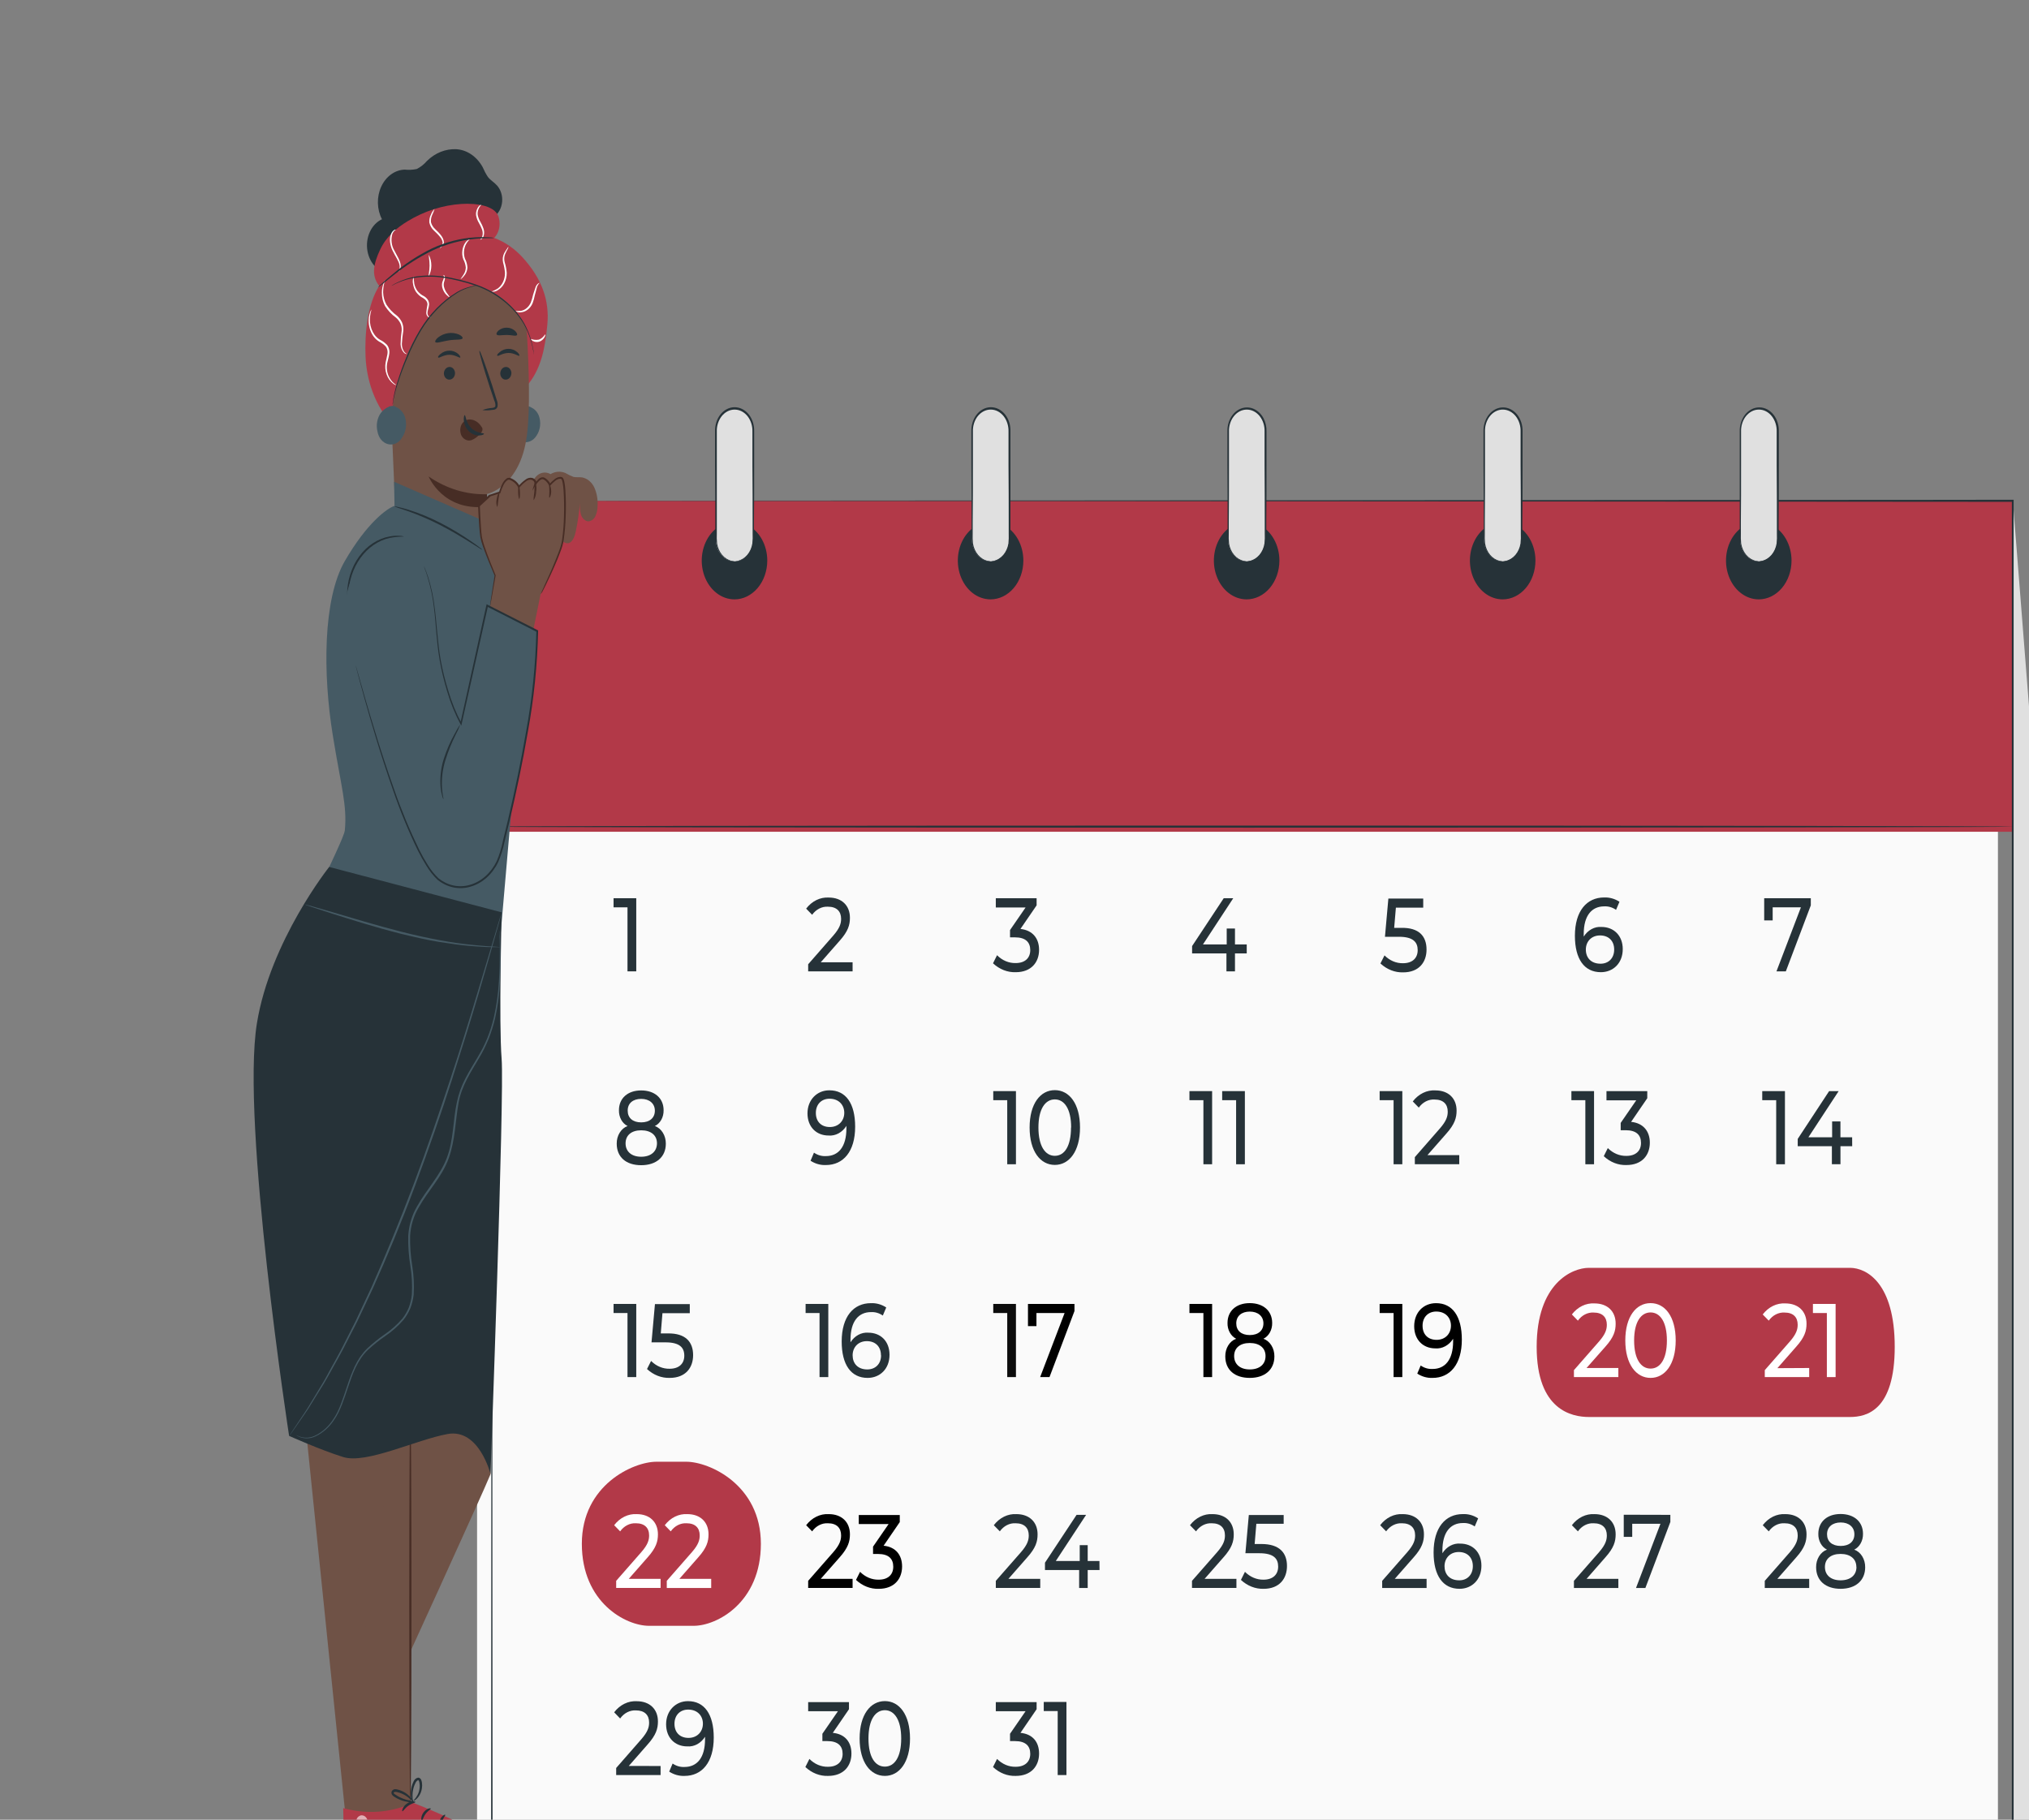 <svg width="136" height="122" viewBox="0 0 136 122" fill="none" xmlns="http://www.w3.org/2000/svg">
<rect x="0" y="0" width="136" height="122" fill="#808080" stroke="none"/>
<g clip-path="url(#clip0_1412_10546)">
<path d="M134.918 33.58L141.999 123.713H134.918V33.58Z" fill="#E0E0E0"/>
<path d="M133.918 34.58H31.977V124.713H133.918V34.58Z" fill="#FAFAFA"/>
<path d="M134.918 33.58H32.977V55.764H134.918V33.58Z" fill="#B23948"/>
<path d="M32.977 33.572L134.919 33.507H134.97V33.572C134.97 60.631 134.97 91.316 134.97 123.694V123.775H134.91L32.968 123.762H32.918V123.705C32.948 69.13 32.968 34.049 32.968 33.572C32.968 34.049 32.987 69.13 33.016 123.705L32.968 123.648L134.91 123.634L134.851 123.705C134.851 91.322 134.851 60.641 134.851 33.583L134.905 33.645L32.977 33.572Z" fill="#263238"/>
<path d="M135.012 55.42C135.012 55.461 112.044 55.49 83.713 55.49C55.381 55.49 32.413 55.461 32.413 55.42C32.413 55.379 55.377 55.349 83.713 55.349C112.049 55.349 135.012 55.382 135.012 55.42Z" fill="#263238"/>
<path d="M124 85H106.5C105.368 85 103 86.045 103 90.296C103 94.547 105.368 95 106.5 95H124C125.132 95 127 94.547 127 90.296C127 86.045 125.132 85 124 85Z" fill="#B23948"/>
<path d="M46 98H44C42.456 98 39 99.551 39 103.5C39 107.449 41.956 109 43.5 109H46.5C48.044 109 51 107.449 51 103.5C51 99.551 47.544 98 46 98Z" fill="#B23948"/>
<path d="M49.235 40.048C50.385 40.048 51.317 38.945 51.317 37.584C51.317 36.223 50.385 35.12 49.235 35.12C48.085 35.12 47.153 36.223 47.153 37.584C47.153 38.945 48.085 40.048 49.235 40.048Z" fill="#263238"/>
<path d="M49.235 40.184C48.8 40.185 48.375 40.033 48.014 39.747C47.652 39.462 47.371 39.056 47.204 38.581C47.037 38.106 46.994 37.583 47.078 37.079C47.163 36.574 47.371 36.111 47.679 35.747C47.986 35.383 48.377 35.135 48.803 35.035C49.229 34.934 49.671 34.985 50.072 35.182C50.474 35.379 50.817 35.712 51.058 36.139C51.3 36.567 51.429 37.07 51.429 37.584C51.428 38.273 51.197 38.934 50.785 39.421C50.374 39.908 49.817 40.183 49.235 40.184ZM49.235 35.258C48.845 35.258 48.465 35.394 48.141 35.65C47.817 35.905 47.565 36.269 47.415 36.694C47.266 37.12 47.227 37.589 47.303 38.041C47.379 38.493 47.566 38.908 47.841 39.234C48.117 39.559 48.467 39.781 48.849 39.871C49.231 39.961 49.627 39.914 49.986 39.738C50.346 39.561 50.653 39.262 50.869 38.879C51.085 38.496 51.2 38.045 51.2 37.584C51.199 36.968 50.992 36.376 50.623 35.94C50.255 35.504 49.756 35.259 49.235 35.258Z" fill="#263238"/>
<path d="M66.397 40.048C67.547 40.048 68.479 38.945 68.479 37.584C68.479 36.223 67.547 35.12 66.397 35.12C65.248 35.12 64.315 36.223 64.315 37.584C64.315 38.945 65.248 40.048 66.397 40.048Z" fill="#263238"/>
<path d="M66.397 40.184C65.963 40.184 65.538 40.032 65.177 39.746C64.816 39.46 64.535 39.054 64.368 38.579C64.202 38.104 64.159 37.581 64.243 37.077C64.328 36.573 64.537 36.109 64.844 35.746C65.152 35.382 65.543 35.135 65.969 35.034C66.395 34.934 66.837 34.986 67.238 35.182C67.639 35.379 67.982 35.712 68.224 36.14C68.465 36.567 68.594 37.07 68.594 37.584C68.593 38.273 68.362 38.934 67.95 39.422C67.538 39.909 66.98 40.183 66.397 40.184ZM66.397 35.258C66.008 35.258 65.628 35.395 65.304 35.651C64.981 35.907 64.728 36.271 64.58 36.696C64.431 37.122 64.392 37.59 64.468 38.042C64.544 38.494 64.732 38.909 65.007 39.235C65.282 39.56 65.633 39.782 66.015 39.871C66.397 39.961 66.792 39.914 67.152 39.738C67.511 39.561 67.818 39.262 68.034 38.879C68.25 38.495 68.365 38.045 68.365 37.584C68.364 36.967 68.156 36.376 67.787 35.94C67.418 35.504 66.919 35.259 66.397 35.258Z" fill="#263238"/>
<path d="M83.56 40.048C84.71 40.048 85.642 38.945 85.642 37.584C85.642 36.223 84.71 35.12 83.56 35.12C82.41 35.12 81.478 36.223 81.478 37.584C81.478 38.945 82.41 40.048 83.56 40.048Z" fill="#263238"/>
<path d="M83.559 40.184C83.125 40.184 82.701 40.032 82.339 39.746C81.978 39.46 81.697 39.054 81.531 38.579C81.364 38.104 81.321 37.581 81.406 37.077C81.49 36.573 81.699 36.109 82.007 35.746C82.314 35.382 82.705 35.135 83.131 35.034C83.557 34.934 83.999 34.986 84.4 35.182C84.801 35.379 85.144 35.712 85.386 36.14C85.627 36.567 85.756 37.07 85.756 37.584C85.755 38.273 85.524 38.934 85.112 39.422C84.7 39.909 84.142 40.183 83.559 40.184ZM83.559 35.258C83.17 35.258 82.79 35.395 82.466 35.651C82.143 35.907 81.891 36.271 81.742 36.696C81.593 37.122 81.554 37.59 81.63 38.042C81.706 38.494 81.894 38.909 82.169 39.235C82.445 39.56 82.795 39.782 83.177 39.871C83.559 39.961 83.954 39.914 84.314 39.738C84.673 39.561 84.981 39.262 85.196 38.879C85.412 38.495 85.527 38.045 85.527 37.584C85.526 36.967 85.319 36.375 84.95 35.939C84.581 35.503 84.081 35.258 83.559 35.258Z" fill="#263238"/>
<path d="M100.724 40.048C101.874 40.048 102.806 38.945 102.806 37.584C102.806 36.223 101.874 35.12 100.724 35.12C99.575 35.12 98.643 36.223 98.643 37.584C98.643 38.945 99.575 40.048 100.724 40.048Z" fill="#263238"/>
<path d="M100.724 40.184C100.289 40.185 99.865 40.033 99.503 39.747C99.142 39.462 98.86 39.056 98.693 38.581C98.527 38.106 98.483 37.583 98.567 37.079C98.652 36.574 98.861 36.111 99.168 35.747C99.475 35.383 99.866 35.135 100.292 35.035C100.718 34.934 101.16 34.985 101.562 35.182C101.963 35.379 102.306 35.712 102.548 36.139C102.789 36.567 102.918 37.07 102.918 37.584C102.917 38.273 102.686 38.934 102.275 39.421C101.864 39.908 101.306 40.183 100.724 40.184ZM100.724 35.258C100.335 35.258 99.954 35.394 99.63 35.65C99.306 35.905 99.054 36.269 98.905 36.694C98.755 37.12 98.716 37.589 98.792 38.041C98.868 38.493 99.055 38.908 99.331 39.234C99.606 39.559 99.957 39.781 100.338 39.871C100.72 39.961 101.116 39.914 101.476 39.738C101.835 39.561 102.142 39.262 102.358 38.879C102.574 38.496 102.689 38.045 102.689 37.584C102.688 36.968 102.481 36.376 102.113 35.94C101.744 35.504 101.245 35.259 100.724 35.258Z" fill="#263238"/>
<path d="M117.886 40.048C119.036 40.048 119.968 38.945 119.968 37.584C119.968 36.223 119.036 35.12 117.886 35.12C116.737 35.12 115.805 36.223 115.805 37.584C115.805 38.945 116.737 40.048 117.886 40.048Z" fill="#263238"/>
<path d="M117.887 40.184C117.452 40.184 117.028 40.032 116.667 39.746C116.305 39.46 116.024 39.054 115.858 38.579C115.691 38.104 115.648 37.581 115.733 37.077C115.817 36.573 116.027 36.109 116.334 35.746C116.641 35.382 117.032 35.135 117.458 35.034C117.884 34.934 118.326 34.986 118.727 35.182C119.128 35.379 119.471 35.712 119.713 36.14C119.954 36.567 120.083 37.07 120.083 37.584C120.082 38.273 119.851 38.934 119.439 39.422C119.027 39.909 118.469 40.183 117.887 40.184ZM117.887 35.258C117.498 35.258 117.117 35.395 116.794 35.651C116.47 35.907 116.218 36.271 116.069 36.696C115.92 37.122 115.881 37.59 115.957 38.042C116.034 38.494 116.221 38.909 116.496 39.235C116.772 39.56 117.123 39.782 117.504 39.871C117.886 39.961 118.282 39.914 118.641 39.738C119.001 39.561 119.308 39.262 119.524 38.879C119.739 38.495 119.854 38.045 119.854 37.584C119.853 36.967 119.645 36.376 119.276 35.94C118.908 35.504 118.408 35.259 117.887 35.258Z" fill="#263238"/>
<path d="M42.647 60.221V65.123H42.06V60.831H41.126V60.221H42.647Z" fill="#263238"/>
<path d="M57.148 64.513V65.123H54.17V64.648L55.856 62.721C56.295 62.216 56.378 61.907 56.378 61.601C56.378 61.097 56.076 60.788 55.496 60.788C55.296 60.776 55.097 60.819 54.913 60.913C54.729 61.007 54.566 61.149 54.436 61.33L54.035 60.918C54.225 60.669 54.459 60.473 54.721 60.344C54.983 60.216 55.266 60.158 55.549 60.175C56.412 60.175 56.969 60.701 56.969 61.531C56.969 62.008 56.85 62.433 56.282 63.07L55.015 64.513H57.148Z" fill="#263238"/>
<path d="M69.647 63.68C69.647 64.507 69.131 65.18 68.08 65.18C67.53 65.198 66.992 64.987 66.56 64.583L66.83 64.041C67.178 64.392 67.623 64.579 68.08 64.567C68.701 64.567 69.056 64.231 69.056 63.699C69.056 63.168 68.742 62.843 68.032 62.843H67.7V62.355L68.742 60.842H66.747V60.221H69.482V60.698L68.399 62.279C69.228 62.371 69.647 62.924 69.647 63.68Z" fill="#263238"/>
<path d="M83.566 63.919H82.778V65.123H82.206V63.919H79.904V63.428L82.023 60.221H82.662L80.633 63.317H82.224V62.252H82.778V63.317H83.566V63.919Z" fill="#263238"/>
<path d="M95.618 63.664C95.618 64.51 95.109 65.191 94.049 65.191C93.499 65.207 92.961 64.996 92.528 64.594L92.801 64.052C93.147 64.402 93.59 64.589 94.044 64.578C94.67 64.578 95.025 64.234 95.025 63.702C95.025 63.171 94.729 62.805 93.772 62.805H92.831L93.06 60.243H95.396V60.853H93.564L93.449 62.208H93.907C95.132 62.176 95.618 62.783 95.618 63.664Z" fill="#263238"/>
<path d="M108.77 63.631C108.77 64.578 108.124 65.179 107.302 65.179C106.191 65.179 105.563 64.296 105.563 62.739C105.563 61.067 106.363 60.169 107.522 60.169C107.88 60.154 108.235 60.254 108.55 60.457L108.321 60.999C108.081 60.832 107.806 60.751 107.528 60.766C106.688 60.766 106.154 61.389 106.154 62.615C106.151 62.673 106.151 62.732 106.154 62.791C106.292 62.575 106.472 62.403 106.68 62.29C106.887 62.178 107.115 62.128 107.343 62.146C108.174 62.146 108.77 62.729 108.77 63.631ZM108.195 63.658C108.195 63.084 107.828 62.715 107.249 62.715C106.67 62.715 106.296 63.122 106.296 63.664C106.296 64.206 106.64 64.61 107.279 64.61C107.817 64.613 108.195 64.241 108.195 63.664V63.658Z" fill="#263238"/>
<path d="M121.375 60.221V60.698L119.701 65.123H119.073L120.711 60.831H118.819V61.707H118.251V60.221H121.375Z" fill="#263238"/>
<path d="M44.629 76.677C44.629 77.566 43.99 78.119 42.978 78.119C41.965 78.119 41.338 77.577 41.338 76.677C41.334 76.412 41.403 76.154 41.535 75.94C41.666 75.727 41.853 75.569 42.066 75.492C41.89 75.407 41.74 75.26 41.637 75.071C41.533 74.882 41.481 74.66 41.487 74.435C41.487 73.621 42.085 73.106 42.978 73.106C43.871 73.106 44.48 73.616 44.48 74.435C44.485 74.661 44.432 74.883 44.327 75.072C44.222 75.261 44.071 75.408 43.894 75.492C44.108 75.568 44.296 75.725 44.429 75.939C44.562 76.153 44.632 76.412 44.629 76.677ZM44.036 76.655C44.036 76.113 43.635 75.779 42.978 75.779C42.321 75.779 41.931 76.116 41.931 76.655C41.931 77.195 42.321 77.552 42.978 77.552C43.635 77.552 44.036 77.197 44.036 76.644V76.655ZM42.073 74.465C42.073 74.947 42.41 75.248 42.978 75.248C43.546 75.248 43.894 74.947 43.894 74.465C43.894 73.982 43.527 73.673 42.978 73.673C42.428 73.673 42.073 73.966 42.073 74.454V74.465Z" fill="#263238"/>
<path d="M57.319 75.538C57.319 77.211 56.52 78.108 55.358 78.108C55 78.124 54.645 78.025 54.33 77.821L54.559 77.278C54.801 77.445 55.079 77.525 55.358 77.509C56.199 77.509 56.733 76.885 56.733 75.66V75.484C56.595 75.701 56.413 75.874 56.204 75.987C55.995 76.099 55.766 76.148 55.537 76.129C54.715 76.129 54.124 75.549 54.124 74.643C54.124 73.738 54.763 73.098 55.585 73.098C56.691 73.095 57.319 73.966 57.319 75.538ZM56.59 74.608C56.59 74.104 56.247 73.662 55.601 73.662C55.063 73.662 54.685 74.034 54.685 74.614C54.685 75.194 55.045 75.56 55.624 75.56C56.203 75.56 56.59 75.145 56.59 74.608Z" fill="#263238"/>
<path d="M68.097 73.152V78.056H67.513V73.76H66.576V73.152H68.097Z" fill="#263238"/>
<path d="M69.013 75.592C69.013 73.996 69.734 73.087 70.703 73.087C71.672 73.087 72.391 73.996 72.391 75.592C72.391 77.189 71.667 78.1 70.703 78.1C69.739 78.1 69.013 77.197 69.013 75.592ZM71.797 75.592C71.797 74.34 71.34 73.708 70.703 73.708C70.066 73.708 69.604 74.34 69.604 75.592C69.604 76.845 70.062 77.49 70.703 77.49C71.344 77.49 71.788 76.856 71.788 75.592H71.797Z" fill="#263238"/>
<path d="M81.246 73.152V78.056H80.662V73.76H79.726V73.152H81.246Z" fill="#263238"/>
<path d="M83.441 73.152V78.056H82.854V73.76H81.92V73.152H83.441Z" fill="#263238"/>
<path d="M93.995 73.152V78.056H93.409V73.76H92.475V73.152H93.995Z" fill="#263238"/>
<path d="M97.811 77.444V78.054H94.834V77.577L96.519 75.649C96.957 75.145 97.039 74.836 97.039 74.53C97.039 74.025 96.739 73.716 96.157 73.716C95.958 73.704 95.758 73.747 95.575 73.841C95.391 73.935 95.228 74.078 95.099 74.258L94.696 73.844C94.887 73.595 95.122 73.4 95.384 73.272C95.646 73.144 95.929 73.086 96.212 73.104C97.076 73.104 97.632 73.627 97.632 74.459C97.632 74.936 97.513 75.365 96.945 76.002L95.679 77.444H97.811Z" fill="#263238"/>
<path d="M106.846 73.152V78.056H106.263V73.76H105.328V73.152H106.846Z" fill="#263238"/>
<path d="M110.585 76.609C110.585 77.436 110.07 78.108 109.019 78.108C108.469 78.128 107.93 77.918 107.498 77.514L107.768 76.972C108.117 77.321 108.562 77.507 109.019 77.495C109.639 77.495 109.994 77.159 109.994 76.628C109.994 76.097 109.681 75.774 108.971 75.774H108.632V75.283L109.674 73.77H107.679V73.152H110.413V73.629L109.33 75.213C110.166 75.299 110.585 75.863 110.585 76.609Z" fill="#263238"/>
<path d="M119.641 73.152V78.056H119.055V73.76H118.12V73.152H119.641Z" fill="#263238"/>
<path d="M124.149 76.847H123.363V78.054H122.788V76.847H120.498V76.357L122.603 73.152H123.242L121.213 76.248H122.804V75.183H123.361V76.248H124.146L124.149 76.847Z" fill="#263238"/>
<path d="M42.647 87.42V92.325H42.06V88.03H41.126V87.42H42.647Z" fill="#263238"/>
<path d="M46.458 90.853C46.458 91.701 45.949 92.379 44.889 92.379C44.339 92.395 43.802 92.186 43.368 91.785L43.641 91.243C43.988 91.591 44.43 91.776 44.884 91.766C45.512 91.766 45.867 91.425 45.867 90.891C45.867 90.357 45.569 89.996 44.612 89.996H43.67L43.9 87.431H46.235V88.041H44.403L44.291 89.397H44.749C45.972 89.375 46.458 89.985 46.458 90.853Z" fill="#263238"/>
<path d="M55.519 87.42V92.325H54.932V88.03H53.998V87.42H55.519Z" fill="#263238"/>
<path d="M59.623 90.831C59.623 91.777 58.977 92.379 58.155 92.379C57.042 92.379 56.417 91.498 56.417 89.939C56.417 88.264 57.214 87.369 58.375 87.369C58.733 87.353 59.089 87.452 59.403 87.657L59.174 88.199C58.935 88.033 58.659 87.953 58.382 87.968C57.541 87.968 57.008 88.592 57.008 89.817C57.008 89.871 57.008 89.928 57.008 89.991C57.146 89.775 57.327 89.603 57.535 89.491C57.742 89.379 57.971 89.33 58.199 89.348C59.035 89.348 59.623 89.928 59.623 90.831ZM59.048 90.861C59.048 90.286 58.682 89.915 58.102 89.915C57.523 89.915 57.15 90.327 57.15 90.866C57.15 91.406 57.493 91.812 58.132 91.812C58.68 91.812 59.057 91.441 59.057 90.861H59.048Z" fill="#263238"/>
<path d="M68.097 87.42V92.325H67.513V88.03H66.576V87.42H68.097Z" fill="#0C0C0C"/>
<path d="M72.02 87.42V87.897L70.346 92.325H69.719L71.358 88.03H69.471V88.906H68.903V87.42H72.02Z" fill="black"/>
<path d="M81.246 87.42V92.325H80.662V88.03H79.726V87.42H81.246Z" fill="#020202"/>
<path d="M85.42 90.937C85.42 91.826 84.781 92.379 83.769 92.379C82.757 92.379 82.129 91.837 82.129 90.937C82.125 90.673 82.194 90.414 82.326 90.201C82.457 89.987 82.644 89.831 82.857 89.755C82.681 89.668 82.532 89.521 82.428 89.331C82.325 89.142 82.272 88.92 82.278 88.695C82.278 87.881 82.876 87.366 83.769 87.366C84.662 87.366 85.271 87.876 85.271 88.695C85.276 88.921 85.222 89.144 85.118 89.333C85.013 89.522 84.862 89.669 84.685 89.755C84.899 89.83 85.087 89.986 85.22 90.2C85.353 90.413 85.423 90.672 85.42 90.937ZM84.827 90.915C84.827 90.373 84.426 90.039 83.769 90.039C83.112 90.039 82.722 90.375 82.722 90.915C82.722 91.454 83.112 91.812 83.769 91.812C84.426 91.812 84.827 91.468 84.827 90.915ZM82.864 88.724C82.864 89.207 83.201 89.508 83.769 89.508C84.337 89.508 84.685 89.207 84.685 88.724C84.685 88.242 84.319 87.933 83.769 87.933C83.219 87.933 82.864 88.234 82.864 88.724Z" fill="black"/>
<path d="M93.995 87.42V92.325H93.409V88.03H92.475V87.42H93.995Z" fill="#040404"/>
<path d="M97.984 89.809C97.984 91.484 97.184 92.379 96.025 92.379C95.667 92.395 95.311 92.296 94.997 92.091L95.226 91.549C95.468 91.716 95.746 91.796 96.025 91.78C96.864 91.78 97.4 91.156 97.4 89.931V89.757C97.261 89.974 97.08 90.146 96.871 90.258C96.662 90.371 96.433 90.419 96.204 90.4C95.382 90.4 94.791 89.82 94.791 88.917C94.791 87.971 95.43 87.369 96.252 87.369C97.356 87.366 97.984 88.247 97.984 89.809ZM97.255 88.876C97.255 88.372 96.914 87.93 96.268 87.93C95.73 87.93 95.352 88.302 95.352 88.882C95.352 89.462 95.714 89.828 96.293 89.828C96.873 89.828 97.255 89.418 97.255 88.876Z" fill="black"/>
<path d="M108.475 91.715V92.325H105.498V91.859L107.183 89.934C107.621 89.429 107.703 89.12 107.703 88.811C107.703 88.307 107.401 87.998 106.821 87.998C106.622 87.986 106.422 88.029 106.239 88.123C106.055 88.217 105.893 88.36 105.763 88.54L105.36 88.125C105.551 87.877 105.785 87.681 106.047 87.553C106.309 87.425 106.591 87.368 106.874 87.385C107.74 87.385 108.294 87.909 108.294 88.741C108.294 89.218 108.177 89.646 107.607 90.283L106.343 91.715H108.475Z" fill="white"/>
<path d="M108.941 89.871C108.941 88.274 109.663 87.366 110.634 87.366C111.605 87.366 112.319 88.274 112.319 89.871C112.319 91.468 111.598 92.379 110.634 92.379C109.67 92.379 108.941 91.468 108.941 89.871ZM111.729 89.871C111.729 88.619 111.27 87.99 110.634 87.99C109.997 87.99 109.532 88.619 109.532 89.871C109.532 91.124 109.99 91.755 110.634 91.755C111.277 91.755 111.729 91.126 111.729 89.871Z" fill="white"/>
<path d="M121.267 91.715V92.325H118.29V91.859L119.975 89.934C120.413 89.43 120.495 89.12 120.495 88.811C120.495 88.307 120.195 87.998 119.616 87.998C119.416 87.986 119.216 88.029 119.032 88.123C118.848 88.217 118.685 88.36 118.555 88.54L118.152 88.126C118.343 87.877 118.578 87.681 118.84 87.553C119.102 87.425 119.385 87.368 119.668 87.385C120.532 87.385 121.088 87.909 121.088 88.741C121.088 89.218 120.969 89.646 120.401 90.283L119.135 91.726L121.267 91.715Z" fill="white"/>
<path d="M123.037 87.42V92.325H122.451V88.03H121.517V87.42H123.037Z" fill="white"/>
<path d="M44.278 105.852V106.462H41.301V105.985L42.987 104.06C43.426 103.556 43.509 103.247 43.509 102.938C43.509 102.434 43.206 102.125 42.627 102.125C42.427 102.113 42.227 102.156 42.044 102.25C41.86 102.344 41.697 102.487 41.567 102.667L41.166 102.255C41.356 102.006 41.59 101.81 41.852 101.682C42.114 101.553 42.397 101.495 42.68 101.512C43.543 101.512 44.1 102.038 44.1 102.868C44.1 103.342 43.981 103.77 43.413 104.407L42.146 105.85L44.278 105.852Z" fill="white"/>
<path d="M47.67 105.853V106.463H44.693V105.985L46.378 104.061C46.818 103.556 46.9 103.247 46.9 102.938C46.9 102.434 46.598 102.125 46.019 102.125C45.819 102.113 45.619 102.156 45.435 102.25C45.251 102.344 45.088 102.487 44.958 102.667L44.558 102.255C44.747 102.006 44.982 101.81 45.244 101.681C45.505 101.553 45.788 101.495 46.071 101.512C46.935 101.512 47.491 102.038 47.491 102.868C47.491 103.342 47.372 103.771 46.804 104.408L45.538 105.85L47.67 105.853Z" fill="white"/>
<path d="M57.148 105.852V106.462H54.17V105.985L55.856 104.06C56.295 103.556 56.378 103.247 56.378 102.938C56.378 102.434 56.076 102.125 55.496 102.125C55.296 102.113 55.097 102.156 54.913 102.25C54.729 102.344 54.566 102.487 54.436 102.667L54.035 102.255C54.225 102.006 54.459 101.81 54.721 101.682C54.983 101.553 55.266 101.495 55.549 101.512C56.412 101.512 56.969 102.038 56.969 102.868C56.969 103.342 56.85 103.77 56.282 104.407L55.015 105.85L57.148 105.852Z" fill="black"/>
<path d="M60.465 105.02C60.465 105.847 59.95 106.52 58.897 106.52C58.346 106.538 57.808 106.326 57.376 105.923L57.648 105.381C57.997 105.73 58.44 105.917 58.897 105.907C59.52 105.907 59.874 105.571 59.874 105.037C59.874 104.503 59.561 104.183 58.851 104.183H58.519V103.692L59.561 102.179H57.562V101.572H60.31V102.046L59.226 103.63C60.046 103.711 60.465 104.264 60.465 105.02Z" fill="black"/>
<path d="M69.726 105.852V106.462H66.748V105.985L68.436 104.06C68.874 103.556 68.956 103.247 68.956 102.938C68.956 102.434 68.654 102.125 68.074 102.125C67.875 102.113 67.675 102.156 67.492 102.25C67.308 102.344 67.146 102.486 67.016 102.667L66.613 102.255C66.803 102.006 67.038 101.81 67.299 101.682C67.561 101.553 67.844 101.495 68.127 101.512C68.99 101.512 69.547 102.038 69.547 102.868C69.547 103.342 69.43 103.77 68.86 104.407L67.594 105.85L69.726 105.852Z" fill="#263238"/>
<path d="M73.7 105.259H72.906V106.463H72.333V105.259H70.043V104.768L72.161 101.561H72.8L70.769 104.654H72.372V103.592H72.906V104.654H73.694L73.7 105.259Z" fill="#263238"/>
<path d="M44.278 118.399V119.006H41.301V118.532L42.987 116.604C43.426 116.1 43.509 115.791 43.509 115.485C43.509 114.981 43.206 114.671 42.627 114.671C42.427 114.659 42.227 114.702 42.043 114.796C41.859 114.89 41.696 115.033 41.567 115.214L41.166 114.799C41.356 114.55 41.59 114.354 41.852 114.226C42.114 114.097 42.397 114.039 42.68 114.056C43.543 114.056 44.1 114.582 44.1 115.412C44.1 115.889 43.981 116.314 43.413 116.951L42.146 118.396L44.278 118.399Z" fill="#263238"/>
<path d="M47.841 116.493C47.841 118.166 47.044 119.063 45.883 119.063C45.525 119.078 45.169 118.979 44.855 118.776L45.084 118.234C45.326 118.4 45.603 118.48 45.883 118.464C46.723 118.464 47.257 117.841 47.257 116.615V116.439C47.119 116.656 46.937 116.829 46.729 116.942C46.52 117.054 46.29 117.103 46.062 117.084C45.239 117.084 44.648 116.504 44.648 115.599C44.648 114.693 45.287 114.051 46.11 114.051C47.216 114.048 47.841 114.932 47.841 116.493ZM47.115 115.561C47.115 115.056 46.771 114.617 46.126 114.617C45.587 114.617 45.209 114.989 45.209 115.569C45.209 116.149 45.571 116.515 46.151 116.515C46.73 116.515 47.115 116.1 47.115 115.561Z" fill="#263238"/>
<path d="M57.07 117.564C57.07 118.391 56.554 119.063 55.501 119.063C54.951 119.082 54.414 118.871 53.982 118.467L54.253 117.925C54.6 118.275 55.044 118.462 55.501 118.451C56.124 118.451 56.479 118.114 56.479 117.583C56.479 117.052 56.165 116.729 55.455 116.729H55.123V116.238L56.165 114.726H54.17V114.116H56.905V114.593L55.821 116.176C56.646 116.257 57.07 116.8 57.07 117.564Z" fill="#263238"/>
<path d="M57.619 116.556C57.619 114.959 58.343 114.048 59.312 114.048C60.28 114.048 60.997 114.959 60.997 116.556C60.997 118.152 60.276 119.063 59.312 119.063C58.347 119.063 57.619 118.155 57.619 116.556ZM60.406 116.556C60.406 115.303 59.948 114.658 59.312 114.658C58.675 114.658 58.212 115.289 58.212 116.556C58.212 117.822 58.67 118.44 59.312 118.44C59.953 118.44 60.406 117.811 60.406 116.556Z" fill="#263238"/>
<path d="M69.647 117.564C69.647 118.391 69.131 119.063 68.08 119.063C67.53 119.082 66.992 118.871 66.56 118.467L66.83 117.925C67.178 118.275 67.623 118.463 68.08 118.451C68.701 118.451 69.056 118.114 69.056 117.583C69.056 117.052 68.742 116.729 68.032 116.729H67.7V116.238L68.742 114.726H66.747V114.116H69.482V114.593L68.399 116.176C69.228 116.257 69.647 116.8 69.647 117.564Z" fill="#263238"/>
<path d="M71.482 114.105V119.006H70.895V114.715H69.961V114.105H71.482Z" fill="#263238"/>
<path d="M82.875 105.852V106.462H79.898V105.985L81.586 104.06C82.023 103.556 82.106 103.247 82.106 102.938C82.106 102.434 81.803 102.125 81.224 102.125C81.024 102.113 80.825 102.156 80.641 102.25C80.458 102.344 80.295 102.486 80.166 102.667L79.763 102.255C79.953 102.006 80.187 101.81 80.449 101.682C80.711 101.553 80.993 101.495 81.276 101.512C82.14 101.512 82.696 102.038 82.696 102.868C82.696 103.342 82.577 103.77 82.009 104.407L80.743 105.85L82.875 105.852Z" fill="#263238"/>
<path d="M86.264 104.991C86.264 105.839 85.755 106.52 84.695 106.52C84.146 106.535 83.609 106.324 83.177 105.923L83.447 105.381C83.794 105.729 84.236 105.916 84.691 105.907C85.318 105.907 85.673 105.563 85.673 105.031C85.673 104.5 85.378 104.134 84.418 104.134H83.477L83.706 101.572H86.042V102.16H84.21L84.097 103.516H84.555C85.778 103.516 86.264 104.123 86.264 104.991Z" fill="#263238"/>
<path d="M95.622 105.853V106.463H92.645V105.985L94.33 104.061C94.768 103.556 94.853 103.247 94.853 102.938C94.853 102.434 94.55 102.125 93.971 102.125C93.771 102.113 93.571 102.156 93.387 102.25C93.203 102.344 93.04 102.487 92.91 102.667L92.51 102.255C92.7 102.006 92.934 101.81 93.196 101.681C93.458 101.553 93.74 101.495 94.024 101.512C94.887 101.512 95.444 102.038 95.444 102.868C95.444 103.342 95.324 103.771 94.756 104.408L93.49 105.85L95.622 105.853Z" fill="#263238"/>
<path d="M99.297 104.972C99.297 105.915 98.651 106.519 97.829 106.519C96.716 106.519 96.091 105.636 96.091 104.08C96.091 102.407 96.888 101.51 98.049 101.51C98.407 101.493 98.763 101.592 99.077 101.797L98.848 102.339C98.608 102.173 98.333 102.093 98.056 102.109C97.215 102.109 96.682 102.732 96.682 103.958C96.678 104.016 96.678 104.075 96.682 104.134C96.819 103.918 96.999 103.746 97.207 103.633C97.415 103.52 97.642 103.471 97.87 103.489C98.699 103.486 99.297 104.058 99.297 104.972ZM98.722 104.999C98.722 104.424 98.356 104.052 97.776 104.052C97.197 104.052 96.824 104.467 96.824 105.007C96.824 105.546 97.167 105.95 97.806 105.95C98.344 105.956 98.722 105.579 98.722 104.999Z" fill="#263238"/>
<path d="M108.475 105.853V106.463H105.498V105.985L107.183 104.061C107.621 103.556 107.703 103.247 107.703 102.938C107.703 102.434 107.401 102.125 106.821 102.125C106.622 102.113 106.422 102.156 106.239 102.25C106.055 102.344 105.893 102.487 105.763 102.667L105.36 102.255C105.55 102.006 105.785 101.811 106.047 101.682C106.308 101.554 106.591 101.496 106.874 101.512C107.74 101.512 108.294 102.038 108.294 102.868C108.294 103.342 108.177 103.771 107.607 104.408L106.343 105.853H108.475Z" fill="#263238"/>
<path d="M111.961 101.561V102.036L110.287 106.463H109.659L111.297 102.16H109.405V103.036H108.837V101.553L111.961 101.561Z" fill="#263238"/>
<path d="M121.267 105.853V106.463H118.289V105.985L119.975 104.061C120.412 103.556 120.497 103.247 120.497 102.938C120.497 102.434 120.195 102.125 119.615 102.125C119.415 102.113 119.216 102.156 119.032 102.25C118.848 102.344 118.685 102.487 118.555 102.667L118.154 102.255C118.344 102.006 118.578 101.81 118.84 101.681C119.102 101.553 119.385 101.495 119.668 101.512C120.531 101.512 121.088 102.038 121.088 102.868C121.088 103.342 120.969 103.771 120.401 104.408L119.134 105.85L121.267 105.853Z" fill="#263238"/>
<path d="M125.019 105.075C125.019 105.964 124.38 106.519 123.37 106.519C122.36 106.519 121.731 105.964 121.731 105.075C121.727 104.811 121.796 104.552 121.928 104.339C122.059 104.126 122.245 103.969 122.459 103.893C122.283 103.807 122.133 103.66 122.03 103.471C121.926 103.282 121.874 103.06 121.879 102.835C121.879 102.022 122.475 101.504 123.37 101.504C124.266 101.504 124.873 102.014 124.873 102.835C124.877 103.061 124.823 103.283 124.718 103.472C124.613 103.66 124.463 103.807 124.286 103.893C124.5 103.969 124.688 104.125 124.82 104.338C124.952 104.552 125.022 104.81 125.019 105.075ZM124.428 105.056C124.428 104.513 124.025 104.18 123.37 104.18C122.715 104.18 122.321 104.516 122.321 105.056C122.321 105.595 122.713 105.95 123.37 105.95C124.028 105.95 124.435 105.609 124.435 105.056H124.428ZM122.463 102.862C122.463 103.345 122.8 103.646 123.38 103.646C123.959 103.646 124.296 103.345 124.296 102.862C124.296 102.38 123.929 102.071 123.38 102.071C122.83 102.071 122.463 102.372 122.463 102.862Z" fill="#263238"/>
<path d="M49.234 37.639C49.07 37.639 48.907 37.601 48.755 37.527C48.603 37.452 48.465 37.343 48.349 37.206C48.232 37.068 48.14 36.905 48.077 36.725C48.014 36.546 47.981 36.353 47.981 36.158V28.866C47.982 28.473 48.114 28.096 48.349 27.819C48.584 27.541 48.902 27.386 49.234 27.386C49.566 27.386 49.883 27.542 50.118 27.82C50.352 28.097 50.484 28.473 50.485 28.866V36.158C50.485 36.551 50.353 36.927 50.118 37.205C49.884 37.483 49.566 37.639 49.234 37.639Z" fill="#E0E0E0"/>
<path d="M49.235 37.639C49.235 37.639 49.306 37.639 49.437 37.603C49.682 37.55 49.909 37.41 50.086 37.201C50.263 36.992 50.382 36.725 50.428 36.435C50.452 36.21 50.459 35.983 50.447 35.757C50.447 35.513 50.447 35.255 50.447 34.987C50.447 33.903 50.447 32.615 50.433 31.192C50.433 30.479 50.433 29.728 50.433 28.95C50.44 28.761 50.416 28.572 50.361 28.395C50.306 28.217 50.223 28.054 50.115 27.914C50.003 27.771 49.868 27.657 49.718 27.578C49.567 27.5 49.404 27.46 49.24 27.46C49.075 27.46 48.913 27.5 48.762 27.578C48.612 27.657 48.476 27.771 48.365 27.914C48.147 28.197 48.032 28.57 48.047 28.953C48.047 29.73 48.047 30.482 48.047 31.195C48.047 32.62 48.047 33.906 48.047 34.99C48.047 35.261 48.047 35.516 48.047 35.76C48.036 35.986 48.042 36.213 48.065 36.438C48.111 36.729 48.231 36.996 48.408 37.205C48.586 37.413 48.813 37.553 49.059 37.606C49.19 37.639 49.261 37.633 49.261 37.641C49.192 37.653 49.123 37.653 49.054 37.641C48.855 37.605 48.667 37.512 48.505 37.37C48.244 37.149 48.063 36.82 47.999 36.448C47.963 36.215 47.945 35.978 47.944 35.741C47.944 35.497 47.944 35.239 47.944 34.971C47.944 33.886 47.944 32.599 47.93 31.175C47.93 30.462 47.93 29.712 47.93 28.933C47.915 28.516 48.04 28.109 48.278 27.8C48.401 27.643 48.549 27.517 48.715 27.431C48.88 27.345 49.059 27.301 49.24 27.301C49.421 27.301 49.599 27.345 49.765 27.431C49.931 27.517 50.079 27.643 50.202 27.8C50.439 28.109 50.564 28.516 50.55 28.933C50.55 29.712 50.55 30.462 50.55 31.175C50.55 32.602 50.55 33.886 50.536 34.971C50.536 35.242 50.536 35.497 50.536 35.741C50.543 35.973 50.533 36.205 50.506 36.435C50.443 36.807 50.262 37.137 50 37.357C49.839 37.498 49.651 37.591 49.453 37.628C49.381 37.645 49.308 37.648 49.235 37.639Z" fill="#263238"/>
<path d="M66.397 37.639C66.233 37.639 66.07 37.601 65.918 37.526C65.766 37.452 65.628 37.343 65.512 37.206C65.396 37.068 65.304 36.905 65.241 36.725C65.178 36.545 65.146 36.353 65.147 36.158V28.866C65.147 28.473 65.278 28.097 65.513 27.819C65.747 27.541 66.065 27.386 66.397 27.386C66.728 27.386 67.047 27.541 67.281 27.819C67.516 28.097 67.647 28.473 67.647 28.866V36.158C67.648 36.353 67.615 36.545 67.553 36.725C67.49 36.905 67.398 37.068 67.282 37.206C67.166 37.343 67.028 37.452 66.876 37.526C66.724 37.601 66.561 37.639 66.397 37.639Z" fill="#E0E0E0"/>
<path d="M66.398 37.639C66.398 37.639 66.469 37.639 66.599 37.603C66.845 37.55 67.072 37.409 67.249 37.201C67.426 36.992 67.546 36.725 67.593 36.435C67.615 36.21 67.621 35.983 67.612 35.757C67.612 35.513 67.612 35.255 67.612 34.987C67.612 33.903 67.612 32.615 67.598 31.192C67.598 30.479 67.598 29.728 67.598 28.95C67.605 28.761 67.58 28.572 67.526 28.395C67.471 28.217 67.388 28.054 67.28 27.914C67.169 27.77 67.033 27.655 66.883 27.577C66.732 27.499 66.569 27.458 66.405 27.459C66.24 27.459 66.078 27.499 65.927 27.577C65.777 27.655 65.642 27.769 65.53 27.911C65.312 28.194 65.197 28.567 65.212 28.95C65.212 29.728 65.212 30.479 65.212 31.192C65.212 32.618 65.212 33.903 65.198 34.987C65.198 35.258 65.198 35.513 65.198 35.757C65.189 35.983 65.195 36.21 65.216 36.435C65.263 36.725 65.383 36.992 65.561 37.201C65.738 37.409 65.964 37.55 66.21 37.603C66.341 37.636 66.412 37.63 66.412 37.639C66.343 37.651 66.274 37.651 66.206 37.639C66.007 37.603 65.819 37.51 65.658 37.367C65.396 37.148 65.215 36.818 65.152 36.446C65.123 36.212 65.112 35.976 65.12 35.741C65.12 35.497 65.12 35.239 65.12 34.971C65.12 33.886 65.12 32.599 65.109 31.175C65.109 30.462 65.109 29.712 65.109 28.933C65.094 28.516 65.219 28.109 65.457 27.8C65.579 27.643 65.728 27.517 65.893 27.431C66.059 27.345 66.238 27.301 66.418 27.301C66.599 27.301 66.778 27.345 66.944 27.431C67.109 27.517 67.258 27.643 67.38 27.8C67.619 28.109 67.744 28.516 67.728 28.933C67.728 29.712 67.728 30.462 67.728 31.175C67.728 32.602 67.728 33.886 67.728 34.971C67.728 35.242 67.728 35.497 67.728 35.741C67.736 35.973 67.726 36.205 67.699 36.435C67.636 36.807 67.455 37.137 67.193 37.357C67.032 37.499 66.844 37.592 66.645 37.628C66.564 37.648 66.48 37.652 66.398 37.639Z" fill="#263238"/>
<path d="M83.56 37.639C83.228 37.639 82.91 37.483 82.676 37.205C82.441 36.927 82.31 36.551 82.31 36.158V28.866C82.31 28.473 82.442 28.097 82.677 27.82C82.911 27.542 83.228 27.386 83.56 27.386C83.892 27.386 84.21 27.541 84.445 27.819C84.68 28.096 84.812 28.473 84.813 28.866V36.158C84.813 36.353 84.78 36.546 84.717 36.725C84.654 36.905 84.562 37.068 84.446 37.206C84.329 37.343 84.191 37.452 84.039 37.527C83.887 37.601 83.724 37.639 83.56 37.639Z" fill="#E0E0E0"/>
<path d="M83.56 37.638C83.56 37.638 83.631 37.638 83.764 37.603C84.009 37.55 84.236 37.409 84.413 37.201C84.59 36.992 84.709 36.725 84.755 36.435C84.778 36.21 84.784 35.983 84.774 35.757C84.774 35.513 84.774 35.255 84.774 34.987C84.774 33.903 84.774 32.615 84.762 31.192C84.762 30.479 84.762 29.728 84.762 28.95C84.769 28.761 84.745 28.572 84.69 28.394C84.636 28.217 84.552 28.053 84.444 27.914C84.333 27.771 84.198 27.656 84.047 27.578C83.897 27.5 83.735 27.46 83.57 27.46C83.406 27.46 83.244 27.5 83.093 27.578C82.943 27.656 82.808 27.771 82.697 27.914C82.588 28.053 82.504 28.217 82.449 28.395C82.394 28.573 82.369 28.763 82.376 28.952C82.376 29.73 82.376 30.481 82.376 31.194C82.376 32.62 82.376 33.905 82.362 34.99C82.362 35.261 82.362 35.516 82.362 35.76C82.351 35.986 82.357 36.213 82.381 36.437C82.427 36.728 82.546 36.995 82.723 37.203C82.9 37.412 83.127 37.552 83.372 37.606C83.503 37.638 83.576 37.633 83.574 37.641C83.505 37.653 83.436 37.653 83.368 37.641C83.169 37.605 82.981 37.511 82.82 37.37C82.559 37.15 82.378 36.82 82.314 36.448C82.288 36.218 82.278 35.986 82.284 35.754C82.284 35.51 82.284 35.253 82.284 34.984C82.284 33.9 82.284 32.612 82.271 31.189C82.271 30.476 82.271 29.725 82.271 28.947C82.256 28.529 82.382 28.122 82.621 27.814C82.804 27.58 83.043 27.418 83.306 27.351C83.569 27.284 83.844 27.314 84.091 27.438C84.339 27.562 84.549 27.773 84.692 28.043C84.835 28.313 84.904 28.629 84.891 28.947C84.891 29.725 84.891 30.476 84.891 31.189C84.891 32.615 84.891 33.9 84.877 34.984C84.877 35.255 84.877 35.51 84.877 35.754C84.884 35.986 84.875 36.218 84.849 36.448C84.786 36.82 84.605 37.15 84.343 37.37C84.181 37.512 83.993 37.605 83.794 37.641C83.716 37.655 83.637 37.654 83.56 37.638Z" fill="#263238"/>
<path d="M100.724 37.639C100.56 37.639 100.397 37.601 100.245 37.527C100.093 37.452 99.955 37.343 99.839 37.206C99.722 37.068 99.63 36.905 99.567 36.725C99.504 36.546 99.472 36.353 99.472 36.158V28.866C99.472 28.473 99.605 28.096 99.839 27.819C100.074 27.541 100.393 27.386 100.724 27.386C101.056 27.386 101.374 27.542 101.608 27.82C101.842 28.097 101.974 28.473 101.975 28.866V36.158C101.975 36.551 101.843 36.927 101.609 37.205C101.374 37.483 101.056 37.639 100.724 37.639Z" fill="#E0E0E0"/>
<path d="M100.724 37.638C100.724 37.638 100.795 37.638 100.926 37.603C101.171 37.55 101.398 37.409 101.575 37.201C101.752 36.992 101.871 36.725 101.917 36.435C101.941 36.21 101.947 35.983 101.936 35.757C101.936 35.513 101.936 35.255 101.936 34.987C101.936 33.903 101.936 32.615 101.922 31.192C101.922 30.479 101.922 29.728 101.922 28.95C101.929 28.761 101.904 28.572 101.85 28.394C101.795 28.217 101.712 28.053 101.604 27.914C101.492 27.771 101.357 27.656 101.206 27.578C101.056 27.5 100.893 27.459 100.729 27.459C100.564 27.459 100.402 27.5 100.251 27.578C100.1 27.656 99.965 27.771 99.854 27.914C99.636 28.197 99.521 28.57 99.536 28.952C99.536 29.73 99.536 30.481 99.536 31.194C99.536 32.62 99.536 33.905 99.524 34.99C99.524 35.261 99.524 35.516 99.524 35.76C99.514 35.986 99.52 36.212 99.543 36.437C99.589 36.728 99.708 36.995 99.885 37.204C100.062 37.412 100.288 37.552 100.534 37.606C100.667 37.638 100.738 37.633 100.738 37.641C100.67 37.653 100.6 37.653 100.532 37.641C100.333 37.605 100.144 37.512 99.982 37.37C99.721 37.149 99.54 36.82 99.476 36.448C99.451 36.218 99.441 35.986 99.449 35.754C99.449 35.51 99.449 35.253 99.449 34.984C99.449 33.9 99.449 32.612 99.435 31.189C99.435 30.476 99.435 29.725 99.435 28.947C99.42 28.529 99.545 28.122 99.783 27.814C99.905 27.656 100.054 27.531 100.22 27.445C100.385 27.359 100.564 27.314 100.745 27.314C100.926 27.314 101.104 27.359 101.27 27.445C101.436 27.531 101.584 27.656 101.707 27.814C101.944 28.123 102.069 28.53 102.055 28.947C102.055 29.725 102.055 30.476 102.055 31.189C102.055 32.615 102.055 33.9 102.041 34.984C102.041 35.255 102.041 35.51 102.041 35.754C102.048 35.986 102.038 36.218 102.011 36.448C101.948 36.821 101.767 37.15 101.505 37.37C101.344 37.511 101.156 37.605 100.958 37.641C100.88 37.656 100.801 37.655 100.724 37.638Z" fill="#263238"/>
<path d="M117.887 37.639C117.723 37.639 117.56 37.601 117.408 37.526C117.256 37.452 117.118 37.343 117.002 37.206C116.886 37.068 116.794 36.905 116.731 36.725C116.669 36.545 116.636 36.353 116.637 36.158V28.866C116.637 28.473 116.768 28.097 117.003 27.819C117.237 27.541 117.556 27.386 117.887 27.386C118.219 27.386 118.537 27.541 118.771 27.819C119.006 28.097 119.138 28.473 119.138 28.866V36.158C119.138 36.353 119.106 36.545 119.043 36.725C118.98 36.905 118.888 37.068 118.772 37.206C118.656 37.343 118.518 37.452 118.366 37.526C118.214 37.601 118.051 37.639 117.887 37.639Z" fill="#E0E0E0"/>
<path d="M117.887 37.638C117.887 37.638 117.958 37.638 118.089 37.603C118.335 37.55 118.561 37.409 118.739 37.201C118.916 36.992 119.036 36.725 119.083 36.435C119.105 36.21 119.111 35.983 119.101 35.757C119.101 35.513 119.101 35.255 119.101 34.987C119.101 33.903 119.101 32.615 119.088 31.192C119.088 30.479 119.088 29.728 119.088 28.95C119.095 28.761 119.07 28.572 119.015 28.394C118.961 28.217 118.877 28.053 118.769 27.914C118.658 27.77 118.523 27.655 118.372 27.577C118.222 27.498 118.059 27.458 117.894 27.459C117.73 27.459 117.568 27.499 117.417 27.577C117.267 27.655 117.131 27.769 117.02 27.911C116.801 28.194 116.687 28.567 116.701 28.95C116.701 29.728 116.701 30.479 116.701 31.192C116.701 32.618 116.701 33.903 116.687 34.987C116.687 35.258 116.687 35.513 116.687 35.757C116.678 35.983 116.684 36.21 116.706 36.435C116.753 36.725 116.873 36.992 117.05 37.201C117.228 37.409 117.454 37.55 117.7 37.603C117.83 37.636 117.901 37.63 117.901 37.638C117.833 37.65 117.763 37.65 117.695 37.638C117.497 37.603 117.309 37.51 117.148 37.367C116.886 37.148 116.704 36.818 116.642 36.446C116.614 36.216 116.604 35.983 116.612 35.752C116.612 35.508 116.612 35.25 116.612 34.982C116.612 33.897 116.612 32.609 116.612 31.186C116.612 30.473 116.612 29.722 116.612 28.944C116.598 28.527 116.723 28.12 116.96 27.811C117.082 27.654 117.231 27.528 117.397 27.442C117.562 27.356 117.741 27.312 117.922 27.312C118.103 27.312 118.281 27.356 118.447 27.442C118.613 27.528 118.761 27.654 118.884 27.811C119.122 28.119 119.247 28.527 119.232 28.944C119.232 29.722 119.232 30.473 119.232 31.186C119.232 32.612 119.232 33.897 119.22 34.982C119.22 35.253 119.22 35.508 119.22 35.752C119.228 35.983 119.218 36.216 119.191 36.446C119.128 36.818 118.947 37.148 118.684 37.367C118.524 37.51 118.336 37.603 118.137 37.638C118.055 37.656 117.97 37.656 117.887 37.638Z" fill="#263238"/>
<path d="M33.129 14.516C33.275 14.411 33.398 14.268 33.489 14.098C33.581 13.927 33.638 13.734 33.656 13.534C33.675 13.333 33.654 13.13 33.596 12.94C33.537 12.751 33.443 12.579 33.319 12.44C33.129 12.223 32.877 12.09 32.699 11.857C32.565 11.651 32.447 11.43 32.348 11.198C32.154 10.848 31.892 10.558 31.585 10.35C31.278 10.142 30.934 10.023 30.58 10.003C29.867 9.97 29.169 10.25 28.62 10.789C28.422 11.019 28.189 11.203 27.933 11.331C27.666 11.387 27.394 11.4 27.125 11.372C26.801 11.382 26.485 11.493 26.209 11.694C25.933 11.895 25.707 12.178 25.552 12.515C25.398 12.852 25.321 13.231 25.33 13.614C25.339 13.997 25.432 14.371 25.602 14.698C25.253 14.861 24.965 15.164 24.787 15.554C24.61 15.944 24.554 16.396 24.63 16.83C24.706 17.264 24.909 17.652 25.203 17.926C25.497 18.2 25.864 18.343 26.238 18.328C26.691 18.271 27.131 18.108 27.53 17.848C29.212 16.917 30.98 16.219 32.797 15.769" fill="#263238"/>
<path d="M26.02 28.15C25.11 26.996 24.574 25.499 24.503 23.923C24.437 22.362 24.627 20.399 25.419 19.168C24.842 18.447 25.069 17.631 25.47 16.756C25.871 15.88 26.587 15.273 27.334 14.823C28.452 14.147 29.677 13.755 30.93 13.673C31.949 13.608 33.307 13.79 33.449 14.657C33.502 14.887 33.5 15.13 33.443 15.358C33.386 15.587 33.276 15.792 33.126 15.95C33.837 16.217 34.489 16.666 35.036 17.265C36.325 18.689 36.838 20.139 36.687 21.771C36.536 23.403 36.254 24.672 35.441 25.715" fill="#B23948"/>
<path d="M34.66 27.654C34.802 27.481 34.976 27.351 35.169 27.274H35.118C35.154 27.264 35.19 27.258 35.226 27.256C35.292 27.234 35.36 27.229 35.428 27.241C35.495 27.253 35.56 27.281 35.618 27.323C35.837 27.422 36.015 27.616 36.117 27.866C36.197 28.084 36.226 28.324 36.199 28.561C36.172 28.797 36.09 29.02 35.964 29.205C35.861 29.371 35.72 29.499 35.557 29.574C35.395 29.649 35.218 29.668 35.047 29.628C34.894 29.567 34.756 29.46 34.648 29.318C34.54 29.175 34.466 29.002 34.431 28.814C34.384 28.614 34.38 28.402 34.42 28.199C34.46 27.997 34.543 27.809 34.66 27.654Z" fill="#455A64"/>
<path d="M35.32 22.375C35.196 20.304 34.021 17.767 32.279 18.003L26.839 19.678C26.583 19.709 26.346 19.855 26.176 20.084C26.006 20.314 25.916 20.612 25.923 20.917L26.594 36.467H26.558C26.558 36.467 27.815 40.846 31.413 39.487C32.125 39.216 32.448 38.292 32.585 37.34H32.622C32.622 37.226 32.622 37.121 32.622 37.012C32.69 36.303 32.694 35.587 32.636 34.876C32.636 33.621 32.636 33.106 32.636 33.119C32.636 33.133 34.871 32.661 35.315 29.202C35.544 27.497 35.455 24.68 35.32 22.375Z" fill="#6F5246"/>
<path d="M34.279 25C34.28 25.116 34.243 25.227 34.176 25.311C34.109 25.395 34.017 25.445 33.919 25.45C33.872 25.455 33.824 25.449 33.778 25.432C33.733 25.414 33.691 25.386 33.655 25.349C33.619 25.312 33.589 25.267 33.568 25.217C33.547 25.166 33.535 25.111 33.532 25.054C33.53 24.939 33.567 24.827 33.633 24.743C33.7 24.659 33.792 24.609 33.89 24.604C33.937 24.599 33.985 24.606 34.031 24.623C34.076 24.64 34.118 24.668 34.154 24.705C34.191 24.742 34.22 24.787 34.242 24.838C34.263 24.888 34.276 24.943 34.279 25Z" fill="#263238"/>
<path d="M34.811 23.848C34.765 23.905 34.479 23.658 34.078 23.663C33.678 23.669 33.38 23.91 33.336 23.85C33.293 23.791 33.361 23.72 33.49 23.609C33.663 23.464 33.87 23.386 34.083 23.387C34.292 23.385 34.497 23.462 34.667 23.606C34.791 23.718 34.834 23.812 34.811 23.848Z" fill="#263238"/>
<path d="M30.5 25C30.502 25.116 30.465 25.228 30.398 25.312C30.33 25.396 30.238 25.446 30.14 25.45C30.093 25.455 30.045 25.448 29.999 25.431C29.954 25.413 29.912 25.385 29.876 25.349C29.84 25.312 29.811 25.267 29.789 25.216C29.768 25.166 29.756 25.11 29.753 25.054C29.751 24.939 29.787 24.827 29.854 24.743C29.921 24.659 30.013 24.609 30.11 24.604C30.158 24.599 30.206 24.606 30.251 24.623C30.297 24.64 30.339 24.668 30.375 24.705C30.411 24.742 30.441 24.787 30.462 24.838C30.484 24.888 30.496 24.943 30.5 25Z" fill="#263238"/>
<path d="M30.852 23.967C30.806 24.026 30.52 23.78 30.117 23.785C29.714 23.791 29.43 24.029 29.377 23.972C29.324 23.915 29.402 23.842 29.53 23.728C29.704 23.584 29.912 23.507 30.124 23.509C30.333 23.505 30.538 23.581 30.708 23.726C30.831 23.837 30.875 23.942 30.852 23.967Z" fill="#263238"/>
<path d="M32.334 27.494C32.546 27.413 32.767 27.364 32.989 27.348C33.092 27.334 33.188 27.31 33.204 27.226C33.214 27.1 33.19 26.974 33.136 26.865C33.037 26.572 32.934 26.263 32.824 25.941C32.396 24.623 32.082 23.541 32.137 23.52C32.192 23.498 32.568 24.552 32.998 25.87L33.287 26.794C33.353 26.941 33.373 27.11 33.344 27.272C33.329 27.315 33.306 27.354 33.277 27.384C33.248 27.416 33.212 27.438 33.175 27.451C33.118 27.47 33.059 27.48 33.001 27.48C32.78 27.518 32.556 27.523 32.334 27.494Z" fill="#263238"/>
<path d="M32.646 33.135C31.272 33.175 29.917 32.763 28.73 31.945C28.73 31.945 29.691 34.312 32.623 33.965L32.646 33.135Z" fill="#472D25"/>
<path d="M32.281 28.627C32.19 28.471 32.068 28.343 31.925 28.254C31.783 28.166 31.624 28.12 31.464 28.12C31.358 28.123 31.255 28.156 31.163 28.217C31.071 28.277 30.992 28.363 30.934 28.467C30.877 28.584 30.847 28.718 30.85 28.854C30.852 28.99 30.886 29.123 30.948 29.237C31.022 29.355 31.123 29.444 31.24 29.493C31.357 29.541 31.484 29.547 31.603 29.508C31.827 29.42 32.03 29.269 32.194 29.069C32.247 29.021 32.289 28.96 32.32 28.89C32.336 28.852 32.343 28.809 32.34 28.767C32.337 28.724 32.325 28.683 32.304 28.649" fill="#472D25"/>
<path d="M31.152 27.833C31.216 27.833 31.221 28.345 31.596 28.708C31.972 29.072 32.439 29.012 32.441 29.085C32.441 29.118 32.338 29.185 32.141 29.194C31.886 29.205 31.636 29.109 31.436 28.922C31.244 28.74 31.12 28.476 31.09 28.188C31.072 27.957 31.12 27.83 31.152 27.833Z" fill="#263238"/>
<path d="M31.008 22.674C30.969 22.804 30.566 22.744 30.092 22.817C29.618 22.891 29.238 23.043 29.176 22.926C29.149 22.872 29.213 22.75 29.366 22.622C29.572 22.466 29.805 22.367 30.048 22.334C30.291 22.3 30.537 22.333 30.768 22.43C30.935 22.511 31.024 22.611 31.008 22.674Z" fill="#263238"/>
<path d="M34.659 22.457C34.588 22.565 34.311 22.457 33.972 22.457C33.633 22.457 33.356 22.533 33.285 22.422C33.258 22.365 33.301 22.256 33.425 22.15C33.589 22.024 33.782 21.96 33.977 21.969C34.173 21.969 34.364 22.044 34.522 22.183C34.646 22.302 34.684 22.413 34.659 22.457Z" fill="#263238"/>
<path d="M32.674 18.987C32.674 18.987 29.926 18.938 27.865 22.601C26.491 25.013 26.211 28.042 26.211 28.042L25.153 22.278L25.946 19.648L27.835 18.39L31.428 18.152L32.782 18.933" fill="#B23948"/>
<path d="M27.307 19.288C31.669 18.043 35.16 19.746 35.805 23.812L36.694 21.148L34.415 17.902L31.933 17.138L26.929 18.038L27.307 19.288Z" fill="#B23948"/>
<path d="M25.54 27.667C25.693 27.481 25.88 27.341 26.088 27.258H26.047C26.085 27.248 26.124 27.241 26.163 27.236C26.234 27.214 26.308 27.209 26.38 27.221C26.453 27.234 26.522 27.264 26.585 27.309C26.818 27.416 27.009 27.622 27.121 27.887C27.207 28.122 27.238 28.381 27.209 28.635C27.18 28.89 27.092 29.13 26.956 29.329C26.854 29.506 26.709 29.643 26.541 29.723C26.374 29.803 26.19 29.822 26.012 29.778C25.835 29.734 25.673 29.629 25.546 29.477C25.42 29.324 25.334 29.13 25.3 28.92C25.247 28.704 25.242 28.476 25.284 28.257C25.326 28.038 25.414 27.835 25.54 27.667Z" fill="#455A64"/>
<path d="M26.572 25.821C26.502 25.813 26.435 25.784 26.377 25.737C26.172 25.591 26.01 25.371 25.916 25.11C25.821 24.849 25.798 24.559 25.851 24.282C25.885 24.097 25.944 23.916 25.97 23.739C25.987 23.649 25.985 23.554 25.965 23.465C25.945 23.375 25.906 23.292 25.853 23.224C25.725 23.094 25.582 22.988 25.427 22.91C25.274 22.821 25.139 22.697 25.028 22.544C24.846 22.282 24.736 21.96 24.715 21.622C24.698 21.397 24.727 21.17 24.799 20.96C24.821 20.882 24.857 20.81 24.905 20.749C24.814 21.023 24.778 21.318 24.799 21.611C24.83 21.924 24.939 22.219 25.113 22.457C25.216 22.594 25.342 22.706 25.482 22.785C25.649 22.868 25.804 22.982 25.94 23.124C26.006 23.207 26.055 23.309 26.08 23.419C26.106 23.53 26.108 23.646 26.086 23.758C26.057 23.964 25.995 24.146 25.958 24.317C25.893 24.622 25.927 24.945 26.054 25.222C26.139 25.41 26.258 25.573 26.405 25.697C26.462 25.734 26.518 25.776 26.572 25.821Z" fill="white"/>
<path d="M25.811 18.792C25.723 19.05 25.679 19.326 25.68 19.605C25.691 19.902 25.77 20.19 25.91 20.437C26.101 20.724 26.333 20.967 26.597 21.156C26.737 21.275 26.855 21.427 26.942 21.603C27.018 21.776 27.049 21.971 27.034 22.164C26.985 22.462 26.953 22.762 26.936 23.064C26.935 23.264 26.997 23.457 27.11 23.607C27.194 23.704 27.268 23.712 27.265 23.729C27.248 23.733 27.23 23.733 27.213 23.729C27.164 23.716 27.119 23.69 27.08 23.653C27.012 23.581 26.956 23.493 26.917 23.395C26.878 23.298 26.855 23.192 26.851 23.083C26.856 22.776 26.88 22.47 26.924 22.167C26.936 21.998 26.907 21.829 26.839 21.679C26.759 21.521 26.651 21.385 26.523 21.28C26.247 21.081 26.005 20.823 25.809 20.519C25.666 20.249 25.593 19.937 25.596 19.619C25.596 19.407 25.633 19.197 25.706 19.003C25.758 18.849 25.806 18.786 25.811 18.792Z" fill="white"/>
<path d="M28.88 21.248C28.88 21.248 28.848 21.302 28.763 21.28C28.713 21.266 28.669 21.233 28.637 21.185C28.594 21.122 28.571 21.044 28.571 20.963C28.59 20.781 28.616 20.6 28.651 20.421C28.662 20.239 28.527 20.079 28.355 19.979C28.173 19.889 28.011 19.748 27.884 19.57C27.785 19.417 27.717 19.238 27.687 19.049C27.648 18.878 27.664 18.695 27.73 18.537C27.733 18.701 27.746 18.865 27.769 19.027C27.807 19.196 27.875 19.353 27.968 19.488C28.091 19.648 28.243 19.773 28.413 19.854C28.508 19.908 28.593 19.985 28.662 20.079C28.732 20.175 28.767 20.3 28.761 20.426C28.74 20.657 28.655 20.814 28.655 20.968C28.65 21.023 28.659 21.078 28.681 21.126C28.702 21.175 28.736 21.214 28.777 21.239C28.836 21.259 28.878 21.237 28.88 21.248Z" fill="white"/>
<path d="M29.714 18.436C29.714 18.436 29.742 18.436 29.776 18.464C29.797 18.491 29.812 18.522 29.821 18.557C29.83 18.592 29.833 18.628 29.829 18.664C29.813 18.757 29.789 18.848 29.758 18.935C29.736 19.031 29.736 19.132 29.758 19.228C29.805 19.41 29.888 19.577 30.001 19.713C30.088 19.83 30.14 19.906 30.129 19.919C30.117 19.933 30.047 19.887 29.941 19.787C29.797 19.653 29.692 19.469 29.641 19.261C29.615 19.139 29.621 19.01 29.657 18.892C29.692 18.786 29.735 18.713 29.749 18.651C29.756 18.614 29.756 18.576 29.751 18.539C29.745 18.503 29.732 18.468 29.714 18.436Z" fill="white"/>
<path d="M34.08 16.55C34.08 16.55 34.08 16.604 34.032 16.688C33.983 16.772 33.924 16.886 33.862 17.03C33.791 17.198 33.778 17.392 33.825 17.572C33.899 17.804 33.946 18.046 33.965 18.293C33.969 18.551 33.906 18.804 33.786 19.02C33.69 19.195 33.557 19.337 33.399 19.432C33.263 19.534 33.101 19.576 32.941 19.551C33.086 19.498 33.227 19.429 33.361 19.345C33.511 19.235 33.636 19.08 33.721 18.896C33.806 18.712 33.85 18.506 33.848 18.296C33.829 18.059 33.786 17.827 33.722 17.602C33.698 17.499 33.691 17.392 33.702 17.286C33.714 17.18 33.743 17.078 33.789 16.986C33.85 16.872 33.919 16.763 33.995 16.661C34.043 16.585 34.071 16.544 34.08 16.55Z" fill="white"/>
<path d="M36.156 18.965C36.175 18.989 36.026 19.068 35.973 19.323C35.946 19.456 35.893 19.613 35.852 19.778C35.815 19.974 35.761 20.165 35.691 20.348C35.616 20.515 35.506 20.656 35.372 20.759C35.238 20.862 35.084 20.923 34.924 20.936C34.794 20.961 34.661 20.928 34.551 20.844C34.672 20.852 34.794 20.852 34.915 20.844C35.054 20.818 35.186 20.754 35.301 20.657C35.415 20.561 35.51 20.435 35.577 20.288C35.643 20.113 35.696 19.931 35.737 19.746C35.788 19.567 35.847 19.429 35.884 19.296C35.915 19.188 35.973 19.093 36.051 19.025C36.117 18.971 36.152 18.96 36.156 18.965Z" fill="white"/>
<path d="M36.552 22.424C36.566 22.424 36.552 22.514 36.493 22.622C36.408 22.762 36.284 22.863 36.144 22.907C36.003 22.951 35.853 22.936 35.721 22.864C35.62 22.807 35.579 22.742 35.588 22.726C35.758 22.787 35.937 22.803 36.113 22.771C36.397 22.682 36.523 22.403 36.552 22.424Z" fill="white"/>
<path d="M31.485 16.034C31.496 16.056 31.361 16.137 31.24 16.365C31.162 16.509 31.115 16.674 31.102 16.844C31.089 17.014 31.111 17.186 31.166 17.344C31.261 17.521 31.317 17.723 31.331 17.932C31.322 18.108 31.266 18.276 31.171 18.412C31.015 18.637 30.88 18.718 30.873 18.707C30.866 18.697 30.974 18.577 31.102 18.355C31.176 18.231 31.217 18.084 31.221 17.932C31.202 17.739 31.145 17.554 31.057 17.39C30.984 17.193 30.963 16.975 30.997 16.764C31.024 16.595 31.084 16.435 31.171 16.297C31.325 16.075 31.483 16.021 31.485 16.034Z" fill="white"/>
<path d="M28.735 18.526C28.701 18.51 28.79 18.201 28.793 17.81C28.795 17.42 28.715 17.111 28.747 17.095C28.857 17.311 28.914 17.559 28.912 17.812C28.91 18.065 28.849 18.312 28.735 18.526Z" fill="white"/>
<path d="M26.707 18.195C26.707 18.195 26.732 18.157 26.758 18.089C26.792 17.992 26.8 17.884 26.78 17.78C26.739 17.509 26.51 17.211 26.323 16.823C26.229 16.638 26.168 16.433 26.144 16.219C26.122 16.039 26.145 15.856 26.212 15.693C26.253 15.577 26.326 15.481 26.419 15.422C26.487 15.386 26.529 15.395 26.529 15.403C26.529 15.411 26.494 15.427 26.442 15.471C26.371 15.537 26.318 15.625 26.288 15.725C26.242 15.899 26.229 16.082 26.252 16.262C26.274 16.442 26.33 16.613 26.416 16.764C26.597 17.132 26.829 17.455 26.858 17.775C26.874 17.898 26.852 18.023 26.794 18.127C26.753 18.19 26.709 18.201 26.707 18.195Z" fill="white"/>
<path d="M29.484 16.637C29.484 16.637 29.502 16.593 29.546 16.531C29.613 16.46 29.658 16.364 29.674 16.26C29.646 16.107 29.578 15.97 29.479 15.867C29.372 15.731 29.23 15.595 29.085 15.457C28.934 15.323 28.825 15.132 28.776 14.915C28.765 14.732 28.803 14.549 28.884 14.392C28.94 14.245 29.023 14.114 29.127 14.009C29.081 14.157 29.025 14.299 28.959 14.435C28.899 14.578 28.872 14.737 28.884 14.896C28.936 15.079 29.033 15.239 29.163 15.354C29.436 15.625 29.747 15.896 29.756 16.27C29.73 16.394 29.666 16.502 29.576 16.571C29.523 16.62 29.491 16.645 29.484 16.637Z" fill="white"/>
<path d="M32.189 16.067C32.266 15.984 32.321 15.877 32.347 15.758C32.366 15.629 32.352 15.495 32.306 15.376C32.246 15.221 32.175 15.073 32.093 14.934C32.004 14.784 31.942 14.614 31.91 14.435C31.893 14.279 31.923 14.121 31.992 13.988C32.1 13.755 32.258 13.716 32.258 13.738C32.176 13.818 32.111 13.919 32.068 14.034C32.019 14.15 32.002 14.282 32.02 14.411C32.054 14.572 32.113 14.725 32.194 14.861C32.28 15.007 32.352 15.164 32.409 15.329C32.458 15.474 32.464 15.633 32.427 15.782C32.404 15.884 32.351 15.973 32.278 16.034C32.226 16.072 32.191 16.075 32.189 16.067Z" fill="white"/>
<path d="M33.127 15.95C33.016 15.97 32.904 15.976 32.792 15.97C32.579 15.97 32.27 15.97 31.876 16.01C30.884 16.099 29.909 16.363 28.984 16.796C28.065 17.248 27.186 17.807 26.362 18.466L25.606 19.065C25.518 19.145 25.423 19.215 25.324 19.274C25.403 19.18 25.489 19.095 25.581 19.019C25.748 18.862 25.997 18.645 26.314 18.385C27.131 17.695 28.012 17.118 28.94 16.663C29.876 16.225 30.866 15.97 31.872 15.91C32.177 15.89 32.483 15.89 32.788 15.91C32.902 15.912 33.015 15.925 33.127 15.95Z" fill="#263238"/>
<path d="M26.239 19.152H26.267L26.349 19.111L26.48 19.041L26.663 18.96C27.054 18.789 27.461 18.674 27.874 18.615C28.483 18.527 29.098 18.527 29.707 18.615C30.052 18.664 30.412 18.743 30.785 18.832C31.159 18.922 31.539 19.033 31.93 19.171C33.481 19.713 34.678 20.857 35.212 21.923C35.427 22.345 35.589 22.801 35.693 23.278C35.73 23.446 35.753 23.579 35.769 23.669L35.787 23.772C35.786 23.783 35.786 23.795 35.787 23.807C35.787 23.807 35.787 23.807 35.787 23.772C35.787 23.736 35.787 23.709 35.776 23.666C35.776 23.576 35.746 23.441 35.711 23.27C35.62 22.786 35.465 22.321 35.253 21.893C34.72 20.808 33.513 19.632 31.951 19.095C31.564 18.954 31.179 18.846 30.806 18.754C30.433 18.661 30.071 18.588 29.723 18.542C29.106 18.449 28.482 18.449 27.865 18.542C27.446 18.612 27.036 18.743 26.645 18.933L26.464 19.022L26.333 19.098L26.255 19.147C26.246 19.144 26.239 19.149 26.239 19.152Z" fill="#263238"/>
<path d="M31.948 19.16C31.917 19.156 31.885 19.156 31.854 19.16C31.79 19.16 31.701 19.179 31.584 19.203C31.254 19.277 30.935 19.403 30.633 19.578C29.646 20.176 28.795 21.046 28.151 22.115C27.802 22.702 27.495 23.324 27.235 23.972C27.011 24.495 26.814 25.032 26.644 25.582C26.529 25.954 26.435 26.334 26.364 26.721C26.342 26.859 26.326 26.965 26.319 27.038C26.316 27.075 26.316 27.113 26.319 27.149C26.329 27.114 26.336 27.078 26.339 27.041C26.339 26.968 26.371 26.862 26.397 26.727C26.476 26.344 26.576 25.968 26.697 25.602C26.872 25.056 27.073 24.523 27.299 24.005C27.56 23.362 27.867 22.746 28.215 22.164C28.854 21.105 29.692 20.237 30.663 19.629C30.96 19.453 31.274 19.321 31.598 19.233C31.712 19.206 31.801 19.184 31.863 19.176L31.948 19.16Z" fill="#263238"/>
<path d="M19.95 90.424L23.149 121.652H27.533L27.412 88.819L19.95 90.424Z" fill="#6F5246"/>
<path d="M32.977 89.901L32.883 98.823C32.404 100.032 26.271 113.435 26.271 113.435L23.473 106.574L29.713 90.774L32.977 89.901Z" fill="#6F5246"/>
<path d="M27.506 94.217C27.546 94.217 27.58 100.235 27.58 107.658C27.58 115.081 27.546 121.102 27.506 121.102C27.467 121.102 27.433 115.084 27.433 107.658C27.433 100.233 27.465 94.217 27.506 94.217Z" fill="#472D25"/>
<path d="M27.684 120.866C27.684 120.866 32.782 122.805 32.855 123.813L23.06 123.995L23.005 121.224L23.364 121.308C24.811 121.639 26.307 121.486 27.684 120.866Z" fill="#B23948"/>
<g opacity="0.6">
<path d="M24.146 121.728C24.055 121.755 23.977 121.821 23.927 121.914C23.877 122.007 23.858 122.119 23.875 122.227C23.908 122.334 23.973 122.423 24.058 122.477C24.142 122.531 24.24 122.546 24.334 122.52C24.431 122.492 24.516 122.419 24.569 122.317C24.621 122.216 24.638 122.094 24.615 121.978C24.571 121.871 24.495 121.787 24.403 121.742C24.31 121.696 24.206 121.692 24.111 121.731" fill="white"/>
</g>
<path d="M27.843 120.815C27.843 120.866 27.614 120.893 27.369 121.064C27.124 121.235 27.014 121.454 26.97 121.435C26.927 121.416 26.993 121.115 27.277 120.915C27.561 120.714 27.852 120.766 27.843 120.815Z" fill="#263238"/>
<path d="M28.876 121.254C28.876 121.305 28.683 121.397 28.523 121.617C28.363 121.837 28.321 122.072 28.273 122.07C28.225 122.067 28.191 121.777 28.392 121.506C28.594 121.235 28.873 121.205 28.876 121.254Z" fill="#263238"/>
<path d="M29.481 122.574C29.437 122.574 29.366 122.327 29.481 122.032C29.596 121.736 29.822 121.631 29.843 121.671C29.863 121.712 29.726 121.869 29.634 122.105C29.543 122.341 29.529 122.569 29.481 122.574Z" fill="#263238"/>
<path d="M27.735 120.788C27.573 120.834 27.405 120.834 27.244 120.788C27.067 120.758 26.893 120.703 26.727 120.625C26.629 120.582 26.534 120.53 26.443 120.471C26.388 120.439 26.338 120.398 26.294 120.349C26.263 120.315 26.243 120.269 26.238 120.219C26.233 120.169 26.243 120.119 26.267 120.077C26.291 120.04 26.323 120.009 26.359 119.988C26.395 119.966 26.435 119.954 26.475 119.953C26.537 119.952 26.6 119.96 26.66 119.977C26.764 120.004 26.866 120.04 26.965 120.086C27.13 120.162 27.284 120.267 27.423 120.397C27.652 120.622 27.735 120.812 27.718 120.823C27.702 120.834 27.583 120.682 27.35 120.498C27.212 120.39 27.064 120.304 26.908 120.24C26.816 120.201 26.722 120.171 26.626 120.151C26.521 120.124 26.434 120.124 26.397 120.175C26.36 120.227 26.397 120.202 26.397 120.235C26.431 120.27 26.468 120.299 26.509 120.321C26.594 120.379 26.681 120.432 26.77 120.479C26.925 120.556 27.084 120.619 27.247 120.666C27.412 120.691 27.575 120.732 27.735 120.788Z" fill="#263238"/>
<path d="M27.674 120.866C27.581 120.719 27.532 120.54 27.537 120.356C27.525 120.16 27.544 119.964 27.594 119.776C27.625 119.663 27.665 119.554 27.715 119.451C27.743 119.378 27.786 119.316 27.84 119.268C27.894 119.221 27.958 119.19 28.024 119.18C28.067 119.179 28.108 119.192 28.144 119.217C28.181 119.243 28.211 119.279 28.23 119.323C28.257 119.385 28.275 119.451 28.283 119.519C28.3 119.636 28.3 119.756 28.283 119.874C28.257 120.072 28.188 120.259 28.081 120.416C27.896 120.687 27.697 120.76 27.692 120.741C27.688 120.722 27.841 120.614 27.983 120.348C28.065 120.197 28.115 120.025 28.13 119.847C28.14 119.744 28.135 119.641 28.116 119.54C28.1 119.426 28.059 119.337 28.02 119.351C27.981 119.364 27.889 119.435 27.852 119.527C27.804 119.618 27.764 119.715 27.733 119.817C27.683 119.987 27.654 120.165 27.649 120.345C27.646 120.66 27.699 120.866 27.674 120.866Z" fill="#263238"/>
<path d="M26.444 33.914C25.926 34.09 24.582 35.077 23.114 37.611C21.646 40.146 21.632 45.156 22.31 49.32C22.864 52.736 23.274 53.989 23.114 55.661C23.032 56.515 19.063 63.623 18.444 68.056L33.516 63.092L35.657 38.36L32.68 35.031L26.416 32.3L26.444 33.914Z" fill="#455A64"/>
<path d="M27.089 35.974C26.768 35.975 26.447 36.005 26.13 36.063C25.365 36.229 24.671 36.701 24.165 37.4C23.659 38.099 23.371 38.982 23.349 39.902C23.347 40.283 23.371 40.662 23.421 41.038C23.381 40.945 23.354 40.846 23.34 40.743C23.288 40.466 23.263 40.183 23.265 39.9C23.264 38.949 23.551 38.029 24.073 37.308C24.596 36.586 25.32 36.11 26.114 35.966C26.35 35.92 26.59 35.907 26.828 35.925C26.917 35.928 27.004 35.945 27.089 35.974Z" fill="#263238"/>
<path d="M32.342 36.866C32.262 36.835 32.185 36.792 32.113 36.739L31.506 36.356C30.993 36.034 30.281 35.6 29.47 35.185C28.777 34.832 28.068 34.526 27.345 34.269C26.789 34.074 26.429 33.976 26.443 33.952C26.528 33.954 26.612 33.968 26.695 33.992C26.855 34.025 27.084 34.087 27.366 34.171C28.1 34.401 28.819 34.696 29.516 35.055C30.213 35.412 30.891 35.818 31.547 36.27C31.797 36.44 32.006 36.587 32.136 36.693C32.21 36.74 32.28 36.799 32.342 36.866Z" fill="#263238"/>
<path d="M39.845 32.705C39.763 32.522 39.646 32.364 39.504 32.243C39.361 32.123 39.198 32.042 39.025 32.008C38.835 31.981 38.641 32.008 38.455 31.978C38.259 31.905 38.069 31.814 37.885 31.707C37.725 31.641 37.555 31.615 37.386 31.629C37.218 31.643 37.053 31.697 36.902 31.788C36.792 31.724 36.672 31.689 36.55 31.683C36.428 31.678 36.306 31.703 36.192 31.756C36.079 31.81 35.976 31.891 35.89 31.995C35.804 32.098 35.738 32.222 35.695 32.357L37.431 34.114C37.505 34.411 37.518 34.724 37.468 35.028C37.419 35.332 37.43 35.646 37.5 35.944C37.538 36.092 37.618 36.22 37.727 36.306C37.835 36.392 37.965 36.432 38.095 36.419C38.391 36.351 38.526 35.95 38.599 35.605C38.73 34.976 38.821 34.337 38.87 33.691C38.849 33.95 38.869 34.211 38.929 34.461C38.96 34.585 39.019 34.696 39.1 34.782C39.181 34.869 39.28 34.928 39.387 34.952C39.491 34.957 39.595 34.928 39.686 34.868C39.777 34.808 39.853 34.72 39.905 34.613C40.005 34.394 40.057 34.149 40.056 33.9C40.078 33.486 40.006 33.073 39.845 32.705Z" fill="#6F5246"/>
<path d="M23.828 44.584C23.899 44.768 27.263 57.976 29.702 59.183C29.791 59.229 29.878 59.269 29.965 59.305C30.32 59.456 30.698 59.52 31.075 59.493C31.451 59.467 31.82 59.349 32.157 59.148C32.494 58.947 32.793 58.667 33.035 58.325C33.278 57.983 33.459 57.585 33.568 57.157C34.367 54.021 36.016 46.983 36.016 42.309L32.663 40.599L30.907 48.518C30.907 48.518 29.61 46.335 29.553 44.053C29.496 41.77 28.42 35.936 25.587 36.538C25.587 36.532 21.506 38.479 23.828 44.584Z" fill="#455A64"/>
<path d="M29.727 53.585C29.69 53.528 29.663 53.462 29.647 53.392C29.593 53.207 29.555 53.015 29.535 52.82C29.477 52.178 29.544 51.529 29.732 50.923C29.921 50.319 30.168 49.745 30.469 49.209C30.582 48.98 30.712 48.763 30.858 48.561C30.769 48.804 30.663 49.038 30.54 49.261C30.268 49.804 30.038 50.376 29.853 50.969C29.669 51.56 29.591 52.191 29.624 52.82C29.652 53.292 29.748 53.577 29.727 53.585Z" fill="#263238"/>
<path d="M32.84 40.71L33.191 38.59C33.191 38.59 32.327 36.589 32.245 35.971C32.162 35.353 32.107 33.906 32.107 33.906L32.836 33.236L33.493 33.022C33.493 33.022 33.795 31.937 34.208 32.111C34.446 32.199 34.651 32.383 34.787 32.631C34.787 32.631 35.309 31.981 35.639 32.089C35.969 32.198 35.868 32.463 35.868 32.463C35.868 32.463 36.182 31.921 36.456 32.076C36.617 32.167 36.752 32.313 36.841 32.496C36.841 32.496 37.336 31.889 37.638 32.046C37.94 32.203 37.913 35.57 37.638 36.543C37.363 37.517 36.237 39.821 36.237 39.821L35.76 42.171L32.84 40.71Z" fill="#6F5246"/>
<path d="M36.243 39.826C36.262 39.77 36.284 39.716 36.309 39.664L36.518 39.2C36.699 38.796 36.976 38.211 37.271 37.462C37.347 37.275 37.425 37.078 37.5 36.866C37.581 36.652 37.641 36.427 37.676 36.196C37.749 35.676 37.791 35.151 37.802 34.624C37.822 34.034 37.812 33.443 37.773 32.854C37.762 32.7 37.744 32.547 37.718 32.396C37.706 32.322 37.687 32.25 37.663 32.181C37.656 32.156 37.644 32.133 37.626 32.116C37.604 32.104 37.58 32.096 37.555 32.095C37.429 32.101 37.307 32.153 37.207 32.244C37.093 32.333 36.987 32.435 36.891 32.55L36.836 32.615L36.797 32.534C36.751 32.437 36.689 32.352 36.616 32.282C36.548 32.207 36.465 32.153 36.376 32.124C36.211 32.124 36.041 32.322 35.918 32.509L35.675 32.905L35.815 32.442C35.822 32.414 35.824 32.384 35.819 32.355C35.814 32.326 35.803 32.299 35.787 32.276C35.743 32.223 35.688 32.185 35.627 32.168C35.561 32.155 35.493 32.158 35.428 32.177C35.364 32.195 35.303 32.229 35.249 32.276C35.094 32.39 34.951 32.526 34.823 32.68L34.77 32.745L34.729 32.667C34.648 32.516 34.537 32.391 34.406 32.301C34.342 32.254 34.274 32.215 34.202 32.187C34.173 32.172 34.142 32.164 34.111 32.164C34.079 32.164 34.048 32.172 34.019 32.187C33.895 32.276 33.795 32.405 33.73 32.558C33.655 32.71 33.592 32.87 33.543 33.035V33.071H33.513L32.856 33.282H32.874L32.141 33.957L32.162 33.903C32.182 34.402 32.205 34.882 32.237 35.337C32.253 35.565 32.269 35.79 32.301 36.001C32.343 36.205 32.397 36.404 32.464 36.598C32.723 37.362 32.995 38.021 33.222 38.571V38.585C33.105 39.244 33.014 39.77 32.947 40.144C32.915 40.314 32.89 40.45 32.869 40.556C32.862 40.604 32.851 40.651 32.837 40.697C32.839 40.648 32.843 40.599 32.851 40.55C32.867 40.444 32.888 40.306 32.911 40.136C32.97 39.759 33.053 39.23 33.153 38.569V38.593C32.924 38.051 32.636 37.392 32.368 36.625C32.297 36.425 32.239 36.219 32.196 36.009C32.162 35.787 32.146 35.565 32.127 35.334C32.094 34.877 32.066 34.397 32.045 33.895V33.862L32.068 33.84L32.796 33.171H32.828L33.483 32.954L33.444 32.997C33.497 32.822 33.563 32.654 33.641 32.493C33.717 32.315 33.835 32.166 33.98 32.065C34.023 32.043 34.07 32.032 34.116 32.032C34.163 32.032 34.209 32.043 34.253 32.065C34.333 32.096 34.409 32.138 34.482 32.19C34.63 32.293 34.754 32.437 34.846 32.61L34.752 32.593C34.889 32.429 35.043 32.285 35.21 32.165C35.278 32.107 35.355 32.067 35.437 32.046C35.519 32.025 35.604 32.024 35.686 32.043C35.769 32.069 35.843 32.122 35.901 32.195C35.932 32.238 35.952 32.289 35.96 32.344C35.968 32.398 35.963 32.455 35.947 32.507L35.842 32.442C35.907 32.332 35.984 32.233 36.071 32.146C36.115 32.096 36.167 32.058 36.224 32.032C36.281 32.006 36.342 31.994 36.403 31.997C36.463 32.007 36.52 32.033 36.57 32.073C36.618 32.105 36.663 32.142 36.705 32.184C36.79 32.268 36.861 32.369 36.916 32.482L36.822 32.466C36.923 32.343 37.035 32.234 37.157 32.141C37.278 32.034 37.424 31.975 37.576 31.973C37.619 31.974 37.661 31.987 37.699 32.011C37.736 32.043 37.764 32.087 37.779 32.138C37.808 32.215 37.829 32.296 37.841 32.379C37.867 32.536 37.886 32.694 37.896 32.854C37.934 33.448 37.941 34.045 37.917 34.64C37.902 35.173 37.855 35.704 37.777 36.229C37.738 36.466 37.675 36.696 37.589 36.915C37.514 37.126 37.431 37.324 37.36 37.511C37.047 38.26 36.767 38.837 36.577 39.233L36.348 39.685C36.317 39.736 36.282 39.784 36.243 39.826Z" fill="#472D25"/>
<path d="M33.326 33.987C33.26 33.823 33.248 33.637 33.291 33.463C33.333 33.173 33.445 32.97 33.472 32.986C33.5 33.002 33.447 33.219 33.408 33.488C33.369 33.756 33.36 33.981 33.326 33.987Z" fill="#472D25"/>
<path d="M34.805 33.447C34.773 33.447 34.738 33.255 34.731 33.013C34.724 32.772 34.742 32.577 34.775 32.574C34.807 32.572 34.842 32.767 34.851 33.008C34.86 33.249 34.837 33.444 34.805 33.447Z" fill="#472D25"/>
<path d="M35.779 33.526C35.744 33.526 35.779 33.255 35.82 32.938C35.821 32.74 35.846 32.544 35.893 32.355C35.962 32.544 35.977 32.754 35.937 32.954C35.936 33.16 35.881 33.36 35.779 33.526Z" fill="#472D25"/>
<path d="M36.824 33.369C36.792 33.355 36.824 33.165 36.824 32.932C36.824 32.699 36.789 32.512 36.824 32.498C36.859 32.485 36.944 32.672 36.946 32.932C36.949 33.193 36.854 33.382 36.824 33.369Z" fill="#472D25"/>
<path d="M28.408 37.942L28.486 38.118C28.534 38.235 28.608 38.411 28.683 38.647C28.906 39.34 29.06 40.062 29.141 40.797C29.272 41.746 29.313 42.922 29.537 44.248C29.667 44.952 29.839 45.644 30.05 46.319C30.273 47.08 30.57 47.808 30.934 48.488L30.852 48.507C31.37 46.165 31.96 43.489 32.599 40.585L32.618 40.512L32.677 40.542L36.035 42.247L36.069 42.266V42.312C36.018 44.584 35.788 46.845 35.382 49.065C35.029 51.126 34.606 53.113 34.159 55.03L33.818 56.442C33.721 56.911 33.579 57.366 33.394 57.797C33.195 58.211 32.925 58.57 32.603 58.855C32.281 59.139 31.912 59.341 31.521 59.449C31.149 59.558 30.762 59.573 30.386 59.494C30.009 59.414 29.65 59.242 29.334 58.988C29.05 58.719 28.799 58.405 28.589 58.055C28.381 57.724 28.188 57.38 28.01 57.025C27.378 55.722 26.822 54.369 26.345 52.977C25.454 50.434 24.852 48.325 24.442 46.867C24.238 46.138 24.087 45.568 23.984 45.181C23.936 44.991 23.899 44.844 23.872 44.741C23.844 44.638 23.835 44.59 23.835 44.59C23.854 44.637 23.87 44.686 23.883 44.736L24.007 45.172C24.119 45.563 24.279 46.127 24.485 46.85C24.909 48.301 25.523 50.407 26.423 52.939C26.904 54.323 27.463 55.667 28.095 56.962C28.27 57.315 28.462 57.655 28.669 57.982C28.876 58.322 29.121 58.628 29.398 58.89C29.703 59.131 30.047 59.295 30.408 59.369C30.769 59.444 31.14 59.428 31.495 59.324C31.872 59.218 32.226 59.023 32.536 58.748C32.845 58.474 33.104 58.127 33.296 57.73C33.476 57.305 33.614 56.856 33.706 56.393L34.047 54.981C34.491 53.083 34.912 51.09 35.265 49.035C35.67 46.824 35.9 44.572 35.952 42.31L35.989 42.372L32.636 40.661L32.712 40.615C32.066 43.516 31.468 46.192 30.946 48.531L30.921 48.648L30.863 48.55C30.497 47.863 30.199 47.128 29.975 46.36C29.765 45.678 29.597 44.98 29.471 44.27C29.242 42.933 29.219 41.757 29.095 40.81C29.016 40.078 28.868 39.359 28.653 38.666C28.599 38.482 28.538 38.301 28.468 38.124C28.429 38.005 28.408 37.942 28.408 37.942Z" fill="#263238"/>
<path d="M22.064 58.123C22.064 58.123 18.109 63.092 17.219 68.614C16.145 75.254 19.378 96.266 19.378 96.266C19.378 96.266 21.412 97.183 22.999 97.684C24.545 98.175 27.881 96.529 29.998 96.142C32.114 95.754 32.876 98.818 32.876 98.818C32.876 98.818 33.815 73.367 33.623 70.987C33.431 68.606 33.623 61.167 33.623 61.167L22.064 58.123Z" fill="#263238"/>
<path d="M33.63 61.173C33.625 61.206 33.617 61.239 33.607 61.27L33.532 61.555C33.461 61.81 33.36 62.173 33.229 62.639C32.964 63.58 32.577 64.938 32.084 66.608C31.592 68.278 30.976 70.26 30.273 72.45C29.57 74.641 28.743 77.024 27.82 79.499C26.897 81.974 25.933 84.284 25.003 86.352L24.298 87.849C24.183 88.093 24.069 88.331 23.959 88.564C23.849 88.798 23.73 89.023 23.613 89.245L22.951 90.535C22.736 90.948 22.512 91.327 22.308 91.698C22.104 92.07 21.907 92.422 21.715 92.75L21.149 93.659L20.659 94.45C20.505 94.689 20.352 94.897 20.221 95.09L19.608 95.971L19.447 96.199C19.429 96.225 19.409 96.25 19.388 96.272C19.403 96.243 19.42 96.215 19.438 96.188L19.589 95.952C19.731 95.74 19.93 95.442 20.185 95.057C20.313 94.862 20.464 94.651 20.613 94.409L21.096 93.612C21.268 93.325 21.453 93.021 21.65 92.696C21.847 92.371 22.03 92.01 22.234 91.641C22.438 91.273 22.658 90.888 22.871 90.476L23.526 89.183L23.869 88.502L24.204 87.787L24.905 86.29C25.821 84.219 26.778 81.904 27.71 79.437C28.642 76.97 29.446 74.581 30.168 72.402C30.889 70.222 31.5 68.24 32 66.573C32.499 64.906 32.916 63.553 33.186 62.62C33.326 62.159 33.433 61.807 33.509 61.536L33.596 61.265C33.605 61.233 33.616 61.202 33.63 61.173Z" fill="#455A64"/>
<path d="M33.529 63.499C33.484 63.504 33.439 63.504 33.394 63.499H33.005C32.835 63.499 32.629 63.499 32.391 63.48C32.153 63.461 31.875 63.455 31.575 63.425C30.971 63.379 30.256 63.279 29.464 63.154C28.672 63.03 27.808 62.829 26.908 62.612C25.104 62.157 23.491 61.639 22.328 61.273L20.954 60.826L20.58 60.698C20.536 60.688 20.492 60.669 20.452 60.644C20.497 60.647 20.542 60.656 20.585 60.671L20.965 60.774L22.353 61.175C23.526 61.517 25.14 62.019 26.933 62.474C27.831 62.702 28.694 62.892 29.48 63.035C30.265 63.179 30.982 63.282 31.582 63.339C31.882 63.377 32.155 63.393 32.393 63.415C32.631 63.436 32.837 63.45 33.007 63.455L33.394 63.483C33.439 63.481 33.485 63.487 33.529 63.499Z" fill="#455A64"/>
<path d="M33.497 62.368C33.499 62.403 33.499 62.437 33.497 62.471C33.497 62.547 33.497 62.65 33.513 62.778C33.513 63.049 33.536 63.444 33.545 63.957C33.555 64.469 33.545 65.098 33.513 65.825C33.473 66.649 33.363 67.466 33.186 68.265C33.076 68.729 32.935 69.182 32.764 69.62C32.668 69.842 32.574 70.076 32.46 70.298C32.345 70.52 32.231 70.745 32.091 70.967C31.581 71.849 30.946 72.768 30.733 73.95C30.52 75.132 30.52 76.427 30.071 77.669C29.622 78.911 28.697 79.819 28.051 80.974C27.721 81.534 27.527 82.19 27.488 82.871C27.477 83.537 27.524 84.202 27.63 84.856C27.734 85.498 27.766 86.153 27.726 86.805C27.69 87.124 27.613 87.435 27.497 87.727C27.378 88.008 27.224 88.267 27.039 88.494C26.678 88.908 26.274 89.267 25.837 89.562C25.432 89.84 25.043 90.149 24.673 90.489C23.961 91.162 23.627 92.116 23.343 92.962C23.059 93.808 22.807 94.602 22.408 95.174C22.083 95.674 21.649 96.061 21.153 96.294C20.84 96.444 20.494 96.47 20.166 96.37C20.082 96.343 20.001 96.305 19.924 96.258C19.896 96.245 19.87 96.227 19.846 96.207L19.928 96.245C20.006 96.287 20.087 96.319 20.171 96.34C20.494 96.428 20.832 96.394 21.137 96.242C21.621 96.006 22.042 95.62 22.356 95.125C22.743 94.564 22.983 93.77 23.272 92.924C23.415 92.473 23.583 92.033 23.776 91.609C23.882 91.385 24.004 91.171 24.14 90.969C24.285 90.763 24.445 90.572 24.618 90.4C24.99 90.055 25.381 89.74 25.789 89.457C26.219 89.166 26.616 88.813 26.97 88.405C27.142 88.186 27.287 87.938 27.399 87.67C27.504 87.39 27.574 87.093 27.607 86.789C27.644 86.148 27.61 85.505 27.506 84.875C27.398 84.212 27.351 83.538 27.364 82.863C27.404 82.159 27.605 81.481 27.944 80.9C28.596 79.721 29.508 78.816 29.957 77.615C30.406 76.414 30.364 75.104 30.619 73.922C30.738 73.341 30.937 72.787 31.207 72.282C31.461 71.789 31.745 71.344 32.004 70.902C32.132 70.683 32.256 70.463 32.371 70.244C32.485 70.024 32.579 69.796 32.675 69.574C32.845 69.143 32.986 68.697 33.096 68.24C33.277 67.446 33.392 66.634 33.44 65.814C33.486 65.09 33.493 64.458 33.493 63.951C33.493 63.444 33.493 63.051 33.481 62.772V62.471C33.483 62.436 33.489 62.402 33.497 62.368Z" fill="#455A64"/>
</g>
<defs>
<clipPath id="clip0_1412_10546">
<rect width="136" height="122" fill="white"/>
</clipPath>
</defs>
</svg>
